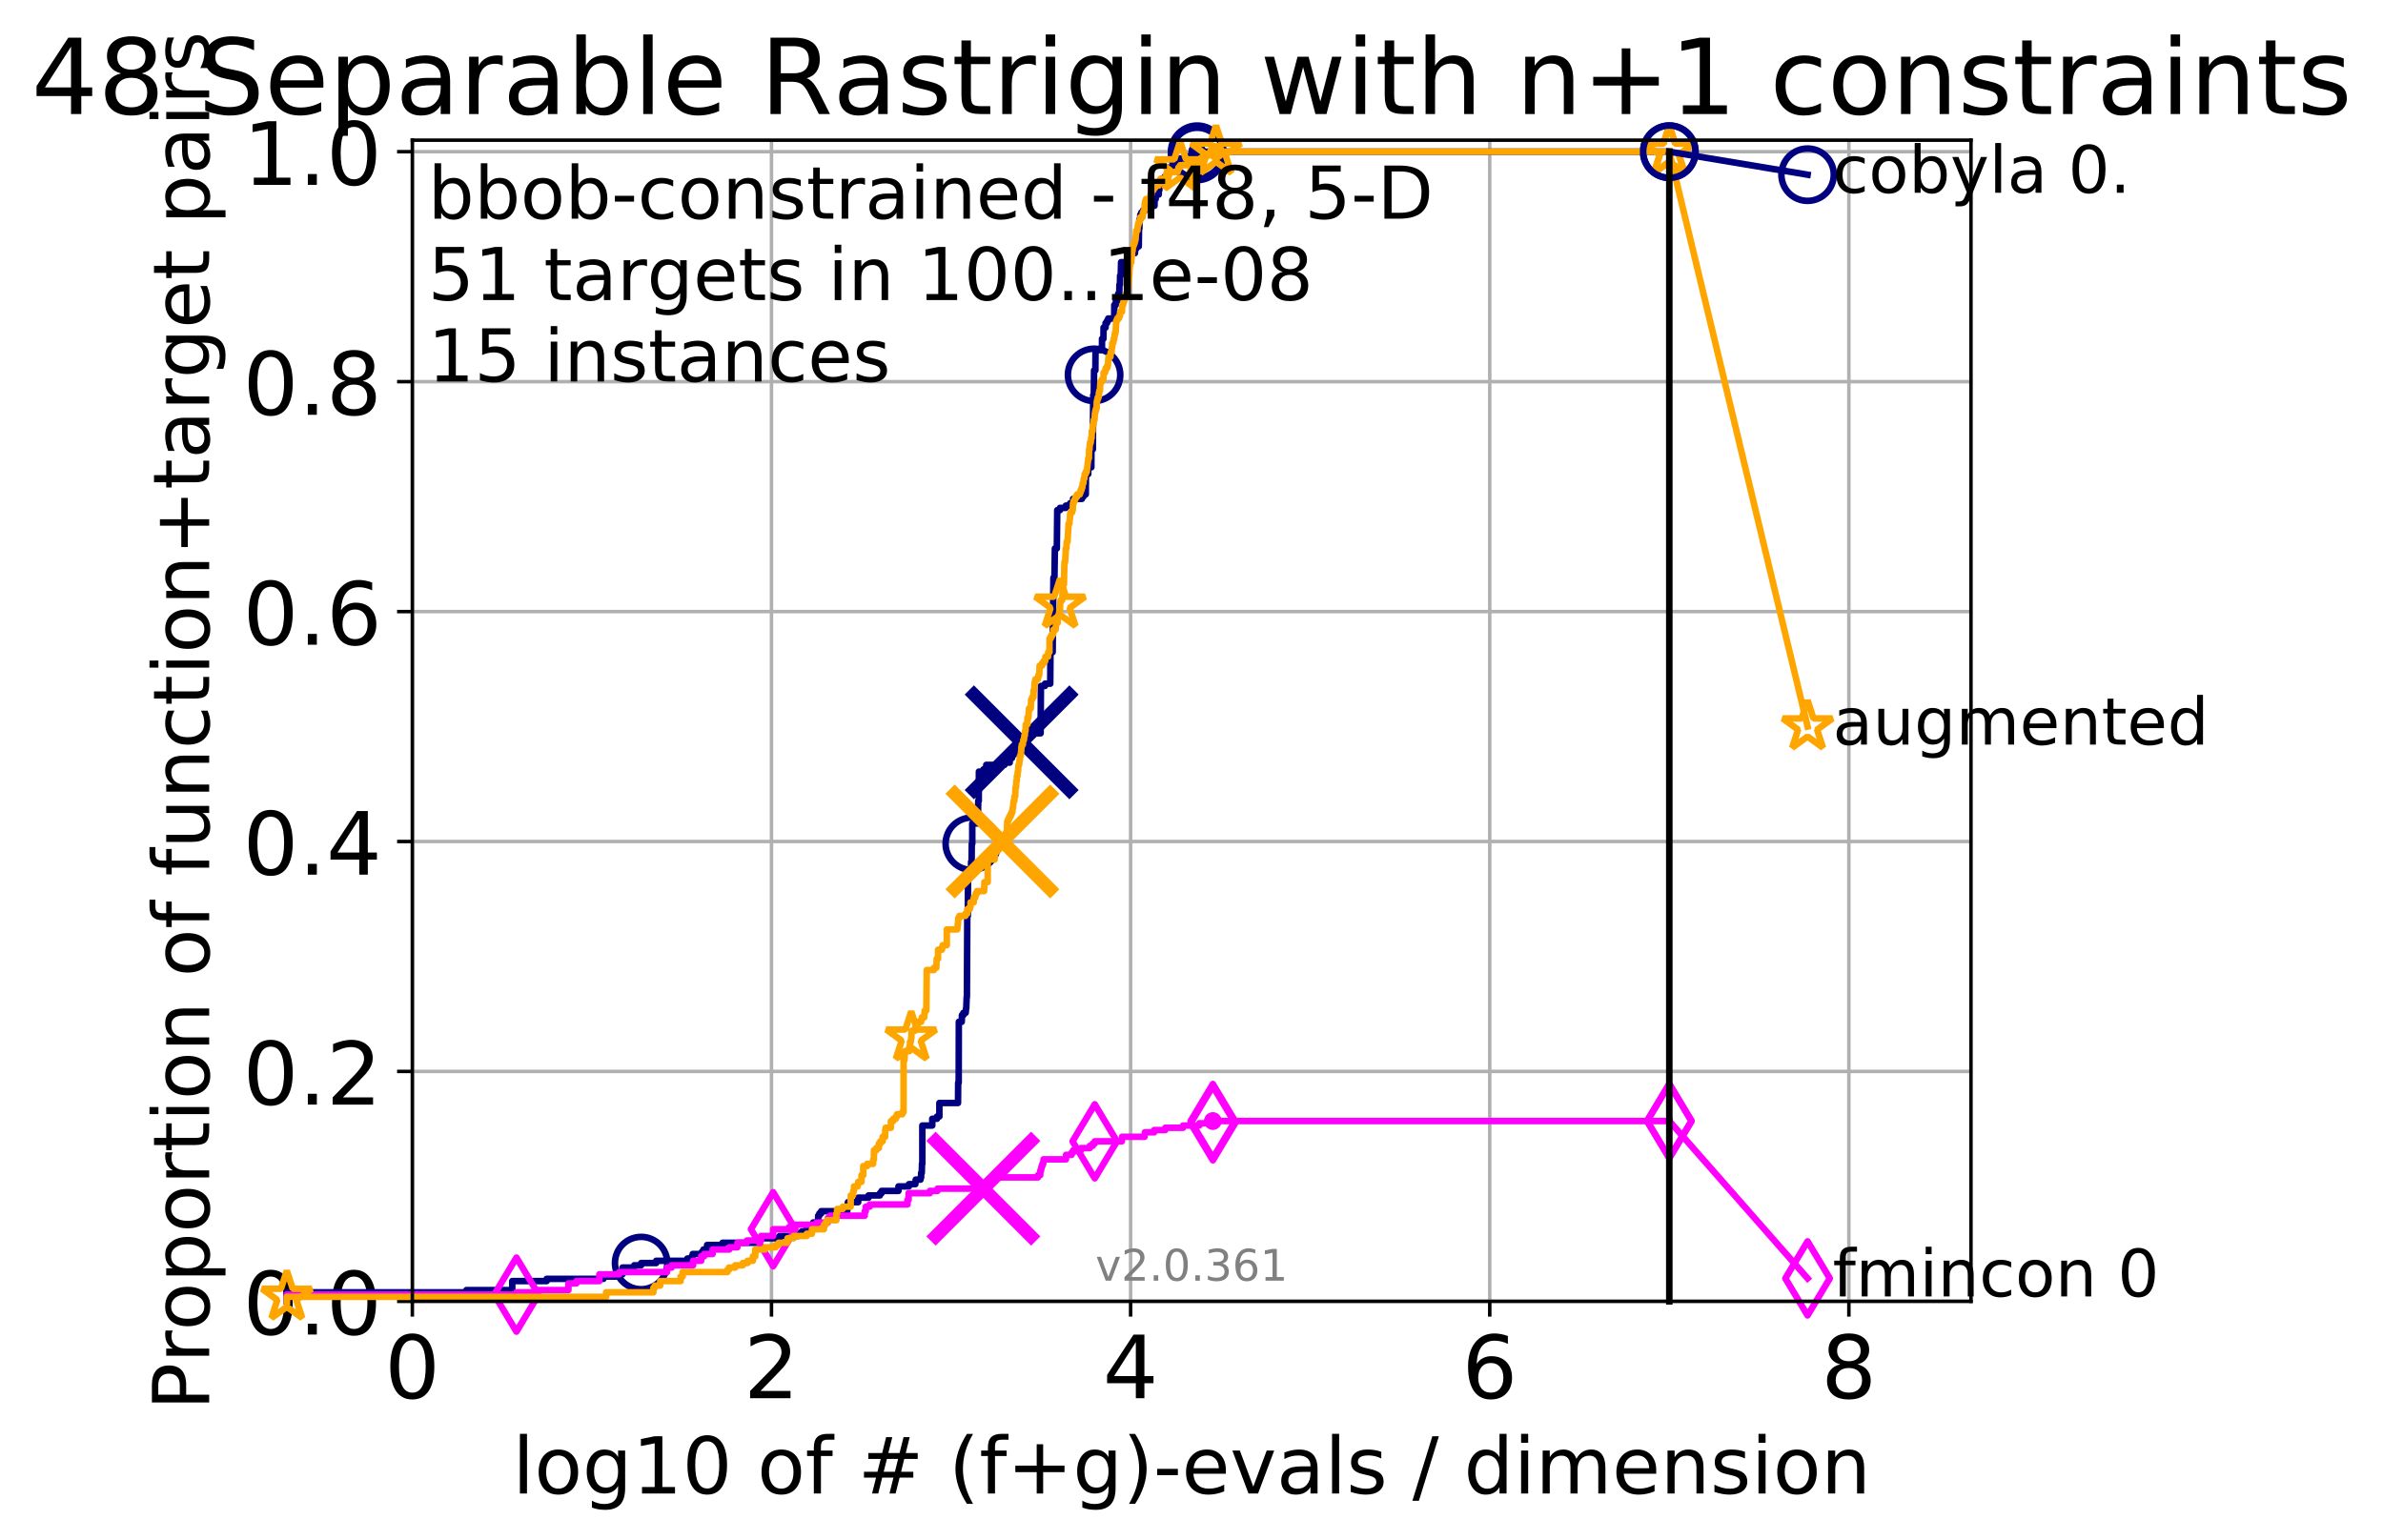 <?xml version="1.0" encoding="utf-8" standalone="no"?>
<!DOCTYPE svg PUBLIC "-//W3C//DTD SVG 1.1//EN"
  "http://www.w3.org/Graphics/SVG/1.1/DTD/svg11.dtd">
<!-- Created with matplotlib (http://matplotlib.org/) -->
<svg height="353pt" version="1.1" viewBox="0 0 546 353" width="546pt" xmlns="http://www.w3.org/2000/svg" xmlns:xlink="http://www.w3.org/1999/xlink">
 <defs>
  <style type="text/css">
*{stroke-linecap:butt;stroke-linejoin:round;}
  </style>
 </defs>
 <g id="figure_1">
  <g id="patch_1">
   <path d="M 0 353.222 
L 546.075 353.222 
L 546.075 0 
L 0 0 
z
" style="fill:#ffffff;"/>
  </g>
  <g id="axes_1">
   <g id="patch_2">
    <path d="M 94.478 298.245 
L 451.598 298.245 
L 451.598 32.133 
L 94.478 32.133 
z
" style="fill:#ffffff;"/>
   </g>
   <g id="matplotlib.axis_1">
    <g id="xtick_1">
     <g id="line2d_1">
      <path clip-path="url(#p2b0f592ff6)" d="M 94.478 298.245 
L 94.478 32.133 
" style="fill:none;stroke:#b0b0b0;stroke-linecap:square;stroke-width:0.8;"/>
     </g>
     <g id="line2d_2">
      <defs>
       <path d="M 0 0 
L 0 3.5 
" id="m24d5d21f0e" style="stroke:#000000;stroke-width:0.8;"/>
      </defs>
      <g>
       <use style="stroke:#000000;stroke-width:0.8;" x="94.478" xlink:href="#m24d5d21f0e" y="298.245"/>
      </g>
     </g>
     <g id="text_1">
      <!-- 0 -->
      <defs>
       <path d="M 31.781 66.406 
Q 24.172 66.406 20.328 58.906 
Q 16.5 51.422 16.5 36.375 
Q 16.5 21.391 20.328 13.891 
Q 24.172 6.391 31.781 6.391 
Q 39.453 6.391 43.281 13.891 
Q 47.125 21.391 47.125 36.375 
Q 47.125 51.422 43.281 58.906 
Q 39.453 66.406 31.781 66.406 
z
M 31.781 74.219 
Q 44.047 74.219 50.516 64.516 
Q 56.984 54.828 56.984 36.375 
Q 56.984 17.969 50.516 8.266 
Q 44.047 -1.422 31.781 -1.422 
Q 19.531 -1.422 13.062 8.266 
Q 6.594 17.969 6.594 36.375 
Q 6.594 54.828 13.062 64.516 
Q 19.531 74.219 31.781 74.219 
z
" id="DejaVuSans-30"/>
      </defs>
      <g transform="translate(88.115 320.442)scale(0.2 -0.2)">
       <use xlink:href="#DejaVuSans-30"/>
      </g>
     </g>
    </g>
    <g id="xtick_2">
     <g id="line2d_3">
      <path clip-path="url(#p2b0f592ff6)" d="M 176.763 298.245 
L 176.763 32.133 
" style="fill:none;stroke:#b0b0b0;stroke-linecap:square;stroke-width:0.8;"/>
     </g>
     <g id="line2d_4">
      <g>
       <use style="stroke:#000000;stroke-width:0.8;" x="176.763" xlink:href="#m24d5d21f0e" y="298.245"/>
      </g>
     </g>
     <g id="text_2">
      <!-- 2 -->
      <defs>
       <path d="M 19.188 8.297 
L 53.609 8.297 
L 53.609 0 
L 7.328 0 
L 7.328 8.297 
Q 12.938 14.109 22.625 23.891 
Q 32.328 33.688 34.812 36.531 
Q 39.547 41.844 41.422 45.531 
Q 43.312 49.219 43.312 52.781 
Q 43.312 58.594 39.234 62.25 
Q 35.156 65.922 28.609 65.922 
Q 23.969 65.922 18.812 64.312 
Q 13.672 62.703 7.812 59.422 
L 7.812 69.391 
Q 13.766 71.781 18.938 73 
Q 24.125 74.219 28.422 74.219 
Q 39.75 74.219 46.484 68.547 
Q 53.219 62.891 53.219 53.422 
Q 53.219 48.922 51.531 44.891 
Q 49.859 40.875 45.406 35.406 
Q 44.188 33.984 37.641 27.219 
Q 31.109 20.453 19.188 8.297 
z
" id="DejaVuSans-32"/>
      </defs>
      <g transform="translate(170.401 320.442)scale(0.2 -0.2)">
       <use xlink:href="#DejaVuSans-32"/>
      </g>
     </g>
    </g>
    <g id="xtick_3">
     <g id="line2d_5">
      <path clip-path="url(#p2b0f592ff6)" d="M 259.049 298.245 
L 259.049 32.133 
" style="fill:none;stroke:#b0b0b0;stroke-linecap:square;stroke-width:0.8;"/>
     </g>
     <g id="line2d_6">
      <g>
       <use style="stroke:#000000;stroke-width:0.8;" x="259.049" xlink:href="#m24d5d21f0e" y="298.245"/>
      </g>
     </g>
     <g id="text_3">
      <!-- 4 -->
      <defs>
       <path d="M 37.797 64.312 
L 12.891 25.391 
L 37.797 25.391 
z
M 35.203 72.906 
L 47.609 72.906 
L 47.609 25.391 
L 58.016 25.391 
L 58.016 17.188 
L 47.609 17.188 
L 47.609 0 
L 37.797 0 
L 37.797 17.188 
L 4.891 17.188 
L 4.891 26.703 
z
" id="DejaVuSans-34"/>
      </defs>
      <g transform="translate(252.686 320.442)scale(0.2 -0.2)">
       <use xlink:href="#DejaVuSans-34"/>
      </g>
     </g>
    </g>
    <g id="xtick_4">
     <g id="line2d_7">
      <path clip-path="url(#p2b0f592ff6)" d="M 341.335 298.245 
L 341.335 32.133 
" style="fill:none;stroke:#b0b0b0;stroke-linecap:square;stroke-width:0.8;"/>
     </g>
     <g id="line2d_8">
      <g>
       <use style="stroke:#000000;stroke-width:0.8;" x="341.335" xlink:href="#m24d5d21f0e" y="298.245"/>
      </g>
     </g>
     <g id="text_4">
      <!-- 6 -->
      <defs>
       <path d="M 33.016 40.375 
Q 26.375 40.375 22.484 35.828 
Q 18.609 31.297 18.609 23.391 
Q 18.609 15.531 22.484 10.953 
Q 26.375 6.391 33.016 6.391 
Q 39.656 6.391 43.531 10.953 
Q 47.406 15.531 47.406 23.391 
Q 47.406 31.297 43.531 35.828 
Q 39.656 40.375 33.016 40.375 
z
M 52.594 71.297 
L 52.594 62.312 
Q 48.875 64.062 45.094 64.984 
Q 41.312 65.922 37.594 65.922 
Q 27.828 65.922 22.672 59.328 
Q 17.531 52.734 16.797 39.406 
Q 19.672 43.656 24.016 45.922 
Q 28.375 48.188 33.594 48.188 
Q 44.578 48.188 50.953 41.516 
Q 57.328 34.859 57.328 23.391 
Q 57.328 12.156 50.688 5.359 
Q 44.047 -1.422 33.016 -1.422 
Q 20.359 -1.422 13.672 8.266 
Q 6.984 17.969 6.984 36.375 
Q 6.984 53.656 15.188 63.938 
Q 23.391 74.219 37.203 74.219 
Q 40.922 74.219 44.703 73.484 
Q 48.484 72.75 52.594 71.297 
z
" id="DejaVuSans-36"/>
      </defs>
      <g transform="translate(334.972 320.442)scale(0.2 -0.2)">
       <use xlink:href="#DejaVuSans-36"/>
      </g>
     </g>
    </g>
    <g id="xtick_5">
     <g id="line2d_9">
      <path clip-path="url(#p2b0f592ff6)" d="M 423.62 298.245 
L 423.62 32.133 
" style="fill:none;stroke:#b0b0b0;stroke-linecap:square;stroke-width:0.8;"/>
     </g>
     <g id="line2d_10">
      <g>
       <use style="stroke:#000000;stroke-width:0.8;" x="423.62" xlink:href="#m24d5d21f0e" y="298.245"/>
      </g>
     </g>
     <g id="text_5">
      <!-- 8 -->
      <defs>
       <path d="M 31.781 34.625 
Q 24.75 34.625 20.719 30.859 
Q 16.703 27.094 16.703 20.516 
Q 16.703 13.922 20.719 10.156 
Q 24.75 6.391 31.781 6.391 
Q 38.812 6.391 42.859 10.172 
Q 46.922 13.969 46.922 20.516 
Q 46.922 27.094 42.891 30.859 
Q 38.875 34.625 31.781 34.625 
z
M 21.922 38.812 
Q 15.578 40.375 12.031 44.719 
Q 8.5 49.078 8.5 55.328 
Q 8.5 64.062 14.719 69.141 
Q 20.953 74.219 31.781 74.219 
Q 42.672 74.219 48.875 69.141 
Q 55.078 64.062 55.078 55.328 
Q 55.078 49.078 51.531 44.719 
Q 48 40.375 41.703 38.812 
Q 48.828 37.156 52.797 32.312 
Q 56.781 27.484 56.781 20.516 
Q 56.781 9.906 50.312 4.234 
Q 43.844 -1.422 31.781 -1.422 
Q 19.734 -1.422 13.25 4.234 
Q 6.781 9.906 6.781 20.516 
Q 6.781 27.484 10.781 32.312 
Q 14.797 37.156 21.922 38.812 
z
M 18.312 54.391 
Q 18.312 48.734 21.844 45.562 
Q 25.391 42.391 31.781 42.391 
Q 38.141 42.391 41.719 45.562 
Q 45.312 48.734 45.312 54.391 
Q 45.312 60.062 41.719 63.234 
Q 38.141 66.406 31.781 66.406 
Q 25.391 66.406 21.844 63.234 
Q 18.312 60.062 18.312 54.391 
z
" id="DejaVuSans-38"/>
      </defs>
      <g transform="translate(417.258 320.442)scale(0.2 -0.2)">
       <use xlink:href="#DejaVuSans-38"/>
      </g>
     </g>
    </g>
    <g id="text_6">
     <!-- log10 of # (f+g)-evals / dimension -->
     <defs>
      <path d="M 9.422 75.984 
L 18.406 75.984 
L 18.406 0 
L 9.422 0 
z
" id="DejaVuSans-6c"/>
      <path d="M 30.609 48.391 
Q 23.391 48.391 19.188 42.75 
Q 14.984 37.109 14.984 27.297 
Q 14.984 17.484 19.156 11.844 
Q 23.344 6.203 30.609 6.203 
Q 37.797 6.203 41.984 11.859 
Q 46.188 17.531 46.188 27.297 
Q 46.188 37.016 41.984 42.703 
Q 37.797 48.391 30.609 48.391 
z
M 30.609 56 
Q 42.328 56 49.016 48.375 
Q 55.719 40.766 55.719 27.297 
Q 55.719 13.875 49.016 6.219 
Q 42.328 -1.422 30.609 -1.422 
Q 18.844 -1.422 12.172 6.219 
Q 5.516 13.875 5.516 27.297 
Q 5.516 40.766 12.172 48.375 
Q 18.844 56 30.609 56 
z
" id="DejaVuSans-6f"/>
      <path d="M 45.406 27.984 
Q 45.406 37.75 41.375 43.109 
Q 37.359 48.484 30.078 48.484 
Q 22.859 48.484 18.828 43.109 
Q 14.797 37.75 14.797 27.984 
Q 14.797 18.266 18.828 12.891 
Q 22.859 7.516 30.078 7.516 
Q 37.359 7.516 41.375 12.891 
Q 45.406 18.266 45.406 27.984 
z
M 54.391 6.781 
Q 54.391 -7.172 48.188 -13.984 
Q 42 -20.797 29.203 -20.797 
Q 24.469 -20.797 20.266 -20.094 
Q 16.062 -19.391 12.109 -17.922 
L 12.109 -9.188 
Q 16.062 -11.328 19.922 -12.344 
Q 23.781 -13.375 27.781 -13.375 
Q 36.625 -13.375 41.016 -8.766 
Q 45.406 -4.156 45.406 5.172 
L 45.406 9.625 
Q 42.625 4.781 38.281 2.391 
Q 33.938 0 27.875 0 
Q 17.828 0 11.672 7.656 
Q 5.516 15.328 5.516 27.984 
Q 5.516 40.672 11.672 48.328 
Q 17.828 56 27.875 56 
Q 33.938 56 38.281 53.609 
Q 42.625 51.219 45.406 46.391 
L 45.406 54.688 
L 54.391 54.688 
z
" id="DejaVuSans-67"/>
      <path d="M 12.406 8.297 
L 28.516 8.297 
L 28.516 63.922 
L 10.984 60.406 
L 10.984 69.391 
L 28.422 72.906 
L 38.281 72.906 
L 38.281 8.297 
L 54.391 8.297 
L 54.391 0 
L 12.406 0 
z
" id="DejaVuSans-31"/>
      <path id="DejaVuSans-20"/>
      <path d="M 37.109 75.984 
L 37.109 68.5 
L 28.516 68.5 
Q 23.688 68.5 21.797 66.547 
Q 19.922 64.594 19.922 59.516 
L 19.922 54.688 
L 34.719 54.688 
L 34.719 47.703 
L 19.922 47.703 
L 19.922 0 
L 10.891 0 
L 10.891 47.703 
L 2.297 47.703 
L 2.297 54.688 
L 10.891 54.688 
L 10.891 58.5 
Q 10.891 67.625 15.141 71.797 
Q 19.391 75.984 28.609 75.984 
z
" id="DejaVuSans-66"/>
      <path d="M 51.125 44 
L 36.922 44 
L 32.812 27.688 
L 47.125 27.688 
z
M 43.797 71.781 
L 38.719 51.516 
L 52.984 51.516 
L 58.109 71.781 
L 65.922 71.781 
L 60.891 51.516 
L 76.125 51.516 
L 76.125 44 
L 58.984 44 
L 54.984 27.688 
L 70.516 27.688 
L 70.516 20.219 
L 53.078 20.219 
L 48 0 
L 40.188 0 
L 45.219 20.219 
L 30.906 20.219 
L 25.875 0 
L 18.016 0 
L 23.094 20.219 
L 7.719 20.219 
L 7.719 27.688 
L 24.906 27.688 
L 29 44 
L 13.281 44 
L 13.281 51.516 
L 30.906 51.516 
L 35.891 71.781 
z
" id="DejaVuSans-23"/>
      <path d="M 31 75.875 
Q 24.469 64.656 21.281 53.656 
Q 18.109 42.672 18.109 31.391 
Q 18.109 20.125 21.312 9.062 
Q 24.516 -2 31 -13.188 
L 23.188 -13.188 
Q 15.875 -1.703 12.234 9.375 
Q 8.594 20.453 8.594 31.391 
Q 8.594 42.281 12.203 53.312 
Q 15.828 64.359 23.188 75.875 
z
" id="DejaVuSans-28"/>
      <path d="M 46 62.703 
L 46 35.5 
L 73.188 35.5 
L 73.188 27.203 
L 46 27.203 
L 46 0 
L 37.797 0 
L 37.797 27.203 
L 10.594 27.203 
L 10.594 35.5 
L 37.797 35.5 
L 37.797 62.703 
z
" id="DejaVuSans-2b"/>
      <path d="M 8.016 75.875 
L 15.828 75.875 
Q 23.141 64.359 26.781 53.312 
Q 30.422 42.281 30.422 31.391 
Q 30.422 20.453 26.781 9.375 
Q 23.141 -1.703 15.828 -13.188 
L 8.016 -13.188 
Q 14.5 -2 17.703 9.062 
Q 20.906 20.125 20.906 31.391 
Q 20.906 42.672 17.703 53.656 
Q 14.5 64.656 8.016 75.875 
z
" id="DejaVuSans-29"/>
      <path d="M 4.891 31.391 
L 31.203 31.391 
L 31.203 23.391 
L 4.891 23.391 
z
" id="DejaVuSans-2d"/>
      <path d="M 56.203 29.594 
L 56.203 25.203 
L 14.891 25.203 
Q 15.484 15.922 20.484 11.062 
Q 25.484 6.203 34.422 6.203 
Q 39.594 6.203 44.453 7.469 
Q 49.312 8.734 54.109 11.281 
L 54.109 2.781 
Q 49.266 0.734 44.188 -0.344 
Q 39.109 -1.422 33.891 -1.422 
Q 20.797 -1.422 13.156 6.188 
Q 5.516 13.812 5.516 26.812 
Q 5.516 40.234 12.766 48.109 
Q 20.016 56 32.328 56 
Q 43.359 56 49.781 48.891 
Q 56.203 41.797 56.203 29.594 
z
M 47.219 32.234 
Q 47.125 39.594 43.094 43.984 
Q 39.062 48.391 32.422 48.391 
Q 24.906 48.391 20.391 44.141 
Q 15.875 39.891 15.188 32.172 
z
" id="DejaVuSans-65"/>
      <path d="M 2.984 54.688 
L 12.5 54.688 
L 29.594 8.797 
L 46.688 54.688 
L 56.203 54.688 
L 35.688 0 
L 23.484 0 
z
" id="DejaVuSans-76"/>
      <path d="M 34.281 27.484 
Q 23.391 27.484 19.188 25 
Q 14.984 22.516 14.984 16.5 
Q 14.984 11.719 18.141 8.906 
Q 21.297 6.109 26.703 6.109 
Q 34.188 6.109 38.703 11.406 
Q 43.219 16.703 43.219 25.484 
L 43.219 27.484 
z
M 52.203 31.203 
L 52.203 0 
L 43.219 0 
L 43.219 8.297 
Q 40.141 3.328 35.547 0.953 
Q 30.953 -1.422 24.312 -1.422 
Q 15.922 -1.422 10.953 3.297 
Q 6 8.016 6 15.922 
Q 6 25.141 12.172 29.828 
Q 18.359 34.516 30.609 34.516 
L 43.219 34.516 
L 43.219 35.406 
Q 43.219 41.609 39.141 45 
Q 35.062 48.391 27.688 48.391 
Q 23 48.391 18.547 47.266 
Q 14.109 46.141 10.016 43.891 
L 10.016 52.203 
Q 14.938 54.109 19.578 55.047 
Q 24.219 56 28.609 56 
Q 40.484 56 46.344 49.844 
Q 52.203 43.703 52.203 31.203 
z
" id="DejaVuSans-61"/>
      <path d="M 44.281 53.078 
L 44.281 44.578 
Q 40.484 46.531 36.375 47.5 
Q 32.281 48.484 27.875 48.484 
Q 21.188 48.484 17.844 46.438 
Q 14.5 44.391 14.5 40.281 
Q 14.5 37.156 16.891 35.375 
Q 19.281 33.594 26.516 31.984 
L 29.594 31.297 
Q 39.156 29.25 43.188 25.516 
Q 47.219 21.781 47.219 15.094 
Q 47.219 7.469 41.188 3.016 
Q 35.156 -1.422 24.609 -1.422 
Q 20.219 -1.422 15.453 -0.562 
Q 10.688 0.297 5.422 2 
L 5.422 11.281 
Q 10.406 8.688 15.234 7.391 
Q 20.062 6.109 24.812 6.109 
Q 31.156 6.109 34.562 8.281 
Q 37.984 10.453 37.984 14.406 
Q 37.984 18.062 35.516 20.016 
Q 33.062 21.969 24.703 23.781 
L 21.578 24.516 
Q 13.234 26.266 9.516 29.906 
Q 5.812 33.547 5.812 39.891 
Q 5.812 47.609 11.281 51.797 
Q 16.75 56 26.812 56 
Q 31.781 56 36.172 55.266 
Q 40.578 54.547 44.281 53.078 
z
" id="DejaVuSans-73"/>
      <path d="M 25.391 72.906 
L 33.688 72.906 
L 8.297 -9.281 
L 0 -9.281 
z
" id="DejaVuSans-2f"/>
      <path d="M 45.406 46.391 
L 45.406 75.984 
L 54.391 75.984 
L 54.391 0 
L 45.406 0 
L 45.406 8.203 
Q 42.578 3.328 38.25 0.953 
Q 33.938 -1.422 27.875 -1.422 
Q 17.969 -1.422 11.734 6.484 
Q 5.516 14.406 5.516 27.297 
Q 5.516 40.188 11.734 48.094 
Q 17.969 56 27.875 56 
Q 33.938 56 38.25 53.625 
Q 42.578 51.266 45.406 46.391 
z
M 14.797 27.297 
Q 14.797 17.391 18.875 11.75 
Q 22.953 6.109 30.078 6.109 
Q 37.203 6.109 41.297 11.75 
Q 45.406 17.391 45.406 27.297 
Q 45.406 37.203 41.297 42.844 
Q 37.203 48.484 30.078 48.484 
Q 22.953 48.484 18.875 42.844 
Q 14.797 37.203 14.797 27.297 
z
" id="DejaVuSans-64"/>
      <path d="M 9.422 54.688 
L 18.406 54.688 
L 18.406 0 
L 9.422 0 
z
M 9.422 75.984 
L 18.406 75.984 
L 18.406 64.594 
L 9.422 64.594 
z
" id="DejaVuSans-69"/>
      <path d="M 52 44.188 
Q 55.375 50.25 60.062 53.125 
Q 64.75 56 71.094 56 
Q 79.641 56 84.281 50.016 
Q 88.922 44.047 88.922 33.016 
L 88.922 0 
L 79.891 0 
L 79.891 32.719 
Q 79.891 40.578 77.094 44.375 
Q 74.312 48.188 68.609 48.188 
Q 61.625 48.188 57.562 43.547 
Q 53.516 38.922 53.516 30.906 
L 53.516 0 
L 44.484 0 
L 44.484 32.719 
Q 44.484 40.625 41.703 44.406 
Q 38.922 48.188 33.109 48.188 
Q 26.219 48.188 22.156 43.531 
Q 18.109 38.875 18.109 30.906 
L 18.109 0 
L 9.078 0 
L 9.078 54.688 
L 18.109 54.688 
L 18.109 46.188 
Q 21.188 51.219 25.484 53.609 
Q 29.781 56 35.688 56 
Q 41.656 56 45.828 52.969 
Q 50 49.953 52 44.188 
z
" id="DejaVuSans-6d"/>
      <path d="M 54.891 33.016 
L 54.891 0 
L 45.906 0 
L 45.906 32.719 
Q 45.906 40.484 42.875 44.328 
Q 39.844 48.188 33.797 48.188 
Q 26.516 48.188 22.312 43.547 
Q 18.109 38.922 18.109 30.906 
L 18.109 0 
L 9.078 0 
L 9.078 54.688 
L 18.109 54.688 
L 18.109 46.188 
Q 21.344 51.125 25.703 53.562 
Q 30.078 56 35.797 56 
Q 45.219 56 50.047 50.172 
Q 54.891 44.344 54.891 33.016 
z
" id="DejaVuSans-6e"/>
     </defs>
     <g transform="translate(117.43 342.279)scale(0.18 -0.18)">
      <use xlink:href="#DejaVuSans-6c"/>
      <use x="27.783" xlink:href="#DejaVuSans-6f"/>
      <use x="88.965" xlink:href="#DejaVuSans-67"/>
      <use x="152.441" xlink:href="#DejaVuSans-31"/>
      <use x="216.064" xlink:href="#DejaVuSans-30"/>
      <use x="279.688" xlink:href="#DejaVuSans-20"/>
      <use x="311.475" xlink:href="#DejaVuSans-6f"/>
      <use x="372.656" xlink:href="#DejaVuSans-66"/>
      <use x="407.861" xlink:href="#DejaVuSans-20"/>
      <use x="439.648" xlink:href="#DejaVuSans-23"/>
      <use x="523.438" xlink:href="#DejaVuSans-20"/>
      <use x="555.225" xlink:href="#DejaVuSans-28"/>
      <use x="594.238" xlink:href="#DejaVuSans-66"/>
      <use x="629.443" xlink:href="#DejaVuSans-2b"/>
      <use x="713.232" xlink:href="#DejaVuSans-67"/>
      <use x="776.709" xlink:href="#DejaVuSans-29"/>
      <use x="815.723" xlink:href="#DejaVuSans-2d"/>
      <use x="851.807" xlink:href="#DejaVuSans-65"/>
      <use x="913.33" xlink:href="#DejaVuSans-76"/>
      <use x="972.51" xlink:href="#DejaVuSans-61"/>
      <use x="1033.789" xlink:href="#DejaVuSans-6c"/>
      <use x="1061.572" xlink:href="#DejaVuSans-73"/>
      <use x="1113.672" xlink:href="#DejaVuSans-20"/>
      <use x="1145.459" xlink:href="#DejaVuSans-2f"/>
      <use x="1179.15" xlink:href="#DejaVuSans-20"/>
      <use x="1210.938" xlink:href="#DejaVuSans-64"/>
      <use x="1274.414" xlink:href="#DejaVuSans-69"/>
      <use x="1302.197" xlink:href="#DejaVuSans-6d"/>
      <use x="1399.609" xlink:href="#DejaVuSans-65"/>
      <use x="1461.133" xlink:href="#DejaVuSans-6e"/>
      <use x="1524.512" xlink:href="#DejaVuSans-73"/>
      <use x="1576.611" xlink:href="#DejaVuSans-69"/>
      <use x="1604.395" xlink:href="#DejaVuSans-6f"/>
      <use x="1665.576" xlink:href="#DejaVuSans-6e"/>
     </g>
    </g>
   </g>
   <g id="matplotlib.axis_2">
    <g id="ytick_1">
     <g id="line2d_11">
      <path clip-path="url(#p2b0f592ff6)" d="M 94.478 298.245 
L 451.598 298.245 
" style="fill:none;stroke:#b0b0b0;stroke-linecap:square;stroke-width:0.8;"/>
     </g>
     <g id="line2d_12">
      <defs>
       <path d="M 0 0 
L -3.5 0 
" id="m57abcf852f" style="stroke:#000000;stroke-width:0.8;"/>
      </defs>
      <g>
       <use style="stroke:#000000;stroke-width:0.8;" x="94.478" xlink:href="#m57abcf852f" y="298.245"/>
      </g>
     </g>
     <g id="text_7">
      <!-- 0.0 -->
      <defs>
       <path d="M 10.688 12.406 
L 21 12.406 
L 21 0 
L 10.688 0 
z
" id="DejaVuSans-2e"/>
      </defs>
      <g transform="translate(55.671 305.844)scale(0.2 -0.2)">
       <use xlink:href="#DejaVuSans-30"/>
       <use x="63.623" xlink:href="#DejaVuSans-2e"/>
       <use x="95.41" xlink:href="#DejaVuSans-30"/>
      </g>
     </g>
    </g>
    <g id="ytick_2">
     <g id="line2d_13">
      <path clip-path="url(#p2b0f592ff6)" d="M 94.478 245.55 
L 451.598 245.55 
" style="fill:none;stroke:#b0b0b0;stroke-linecap:square;stroke-width:0.8;"/>
     </g>
     <g id="line2d_14">
      <g>
       <use style="stroke:#000000;stroke-width:0.8;" x="94.478" xlink:href="#m57abcf852f" y="245.55"/>
      </g>
     </g>
     <g id="text_8">
      <!-- 0.2 -->
      <g transform="translate(55.671 253.148)scale(0.2 -0.2)">
       <use xlink:href="#DejaVuSans-30"/>
       <use x="63.623" xlink:href="#DejaVuSans-2e"/>
       <use x="95.41" xlink:href="#DejaVuSans-32"/>
      </g>
     </g>
    </g>
    <g id="ytick_3">
     <g id="line2d_15">
      <path clip-path="url(#p2b0f592ff6)" d="M 94.478 192.854 
L 451.598 192.854 
" style="fill:none;stroke:#b0b0b0;stroke-linecap:square;stroke-width:0.8;"/>
     </g>
     <g id="line2d_16">
      <g>
       <use style="stroke:#000000;stroke-width:0.8;" x="94.478" xlink:href="#m57abcf852f" y="192.854"/>
      </g>
     </g>
     <g id="text_9">
      <!-- 0.4 -->
      <g transform="translate(55.671 200.453)scale(0.2 -0.2)">
       <use xlink:href="#DejaVuSans-30"/>
       <use x="63.623" xlink:href="#DejaVuSans-2e"/>
       <use x="95.41" xlink:href="#DejaVuSans-34"/>
      </g>
     </g>
    </g>
    <g id="ytick_4">
     <g id="line2d_17">
      <path clip-path="url(#p2b0f592ff6)" d="M 94.478 140.159 
L 451.598 140.159 
" style="fill:none;stroke:#b0b0b0;stroke-linecap:square;stroke-width:0.8;"/>
     </g>
     <g id="line2d_18">
      <g>
       <use style="stroke:#000000;stroke-width:0.8;" x="94.478" xlink:href="#m57abcf852f" y="140.159"/>
      </g>
     </g>
     <g id="text_10">
      <!-- 0.6 -->
      <g transform="translate(55.671 147.757)scale(0.2 -0.2)">
       <use xlink:href="#DejaVuSans-30"/>
       <use x="63.623" xlink:href="#DejaVuSans-2e"/>
       <use x="95.41" xlink:href="#DejaVuSans-36"/>
      </g>
     </g>
    </g>
    <g id="ytick_5">
     <g id="line2d_19">
      <path clip-path="url(#p2b0f592ff6)" d="M 94.478 87.464 
L 451.598 87.464 
" style="fill:none;stroke:#b0b0b0;stroke-linecap:square;stroke-width:0.8;"/>
     </g>
     <g id="line2d_20">
      <g>
       <use style="stroke:#000000;stroke-width:0.8;" x="94.478" xlink:href="#m57abcf852f" y="87.464"/>
      </g>
     </g>
     <g id="text_11">
      <!-- 0.8 -->
      <g transform="translate(55.671 95.062)scale(0.2 -0.2)">
       <use xlink:href="#DejaVuSans-30"/>
       <use x="63.623" xlink:href="#DejaVuSans-2e"/>
       <use x="95.41" xlink:href="#DejaVuSans-38"/>
      </g>
     </g>
    </g>
    <g id="ytick_6">
     <g id="line2d_21">
      <path clip-path="url(#p2b0f592ff6)" d="M 94.478 34.768 
L 451.598 34.768 
" style="fill:none;stroke:#b0b0b0;stroke-linecap:square;stroke-width:0.8;"/>
     </g>
     <g id="line2d_22">
      <g>
       <use style="stroke:#000000;stroke-width:0.8;" x="94.478" xlink:href="#m57abcf852f" y="34.768"/>
      </g>
     </g>
     <g id="text_12">
      <!-- 1.0 -->
      <g transform="translate(55.671 42.367)scale(0.2 -0.2)">
       <use xlink:href="#DejaVuSans-31"/>
       <use x="63.623" xlink:href="#DejaVuSans-2e"/>
       <use x="95.41" xlink:href="#DejaVuSans-30"/>
      </g>
     </g>
    </g>
    <g id="text_13">
     <!-- Proportion of function+target pairs -->
     <defs>
      <path d="M 19.672 64.797 
L 19.672 37.406 
L 32.078 37.406 
Q 38.969 37.406 42.719 40.969 
Q 46.484 44.531 46.484 51.125 
Q 46.484 57.672 42.719 61.234 
Q 38.969 64.797 32.078 64.797 
z
M 9.812 72.906 
L 32.078 72.906 
Q 44.344 72.906 50.609 67.359 
Q 56.891 61.812 56.891 51.125 
Q 56.891 40.328 50.609 34.812 
Q 44.344 29.297 32.078 29.297 
L 19.672 29.297 
L 19.672 0 
L 9.812 0 
z
" id="DejaVuSans-50"/>
      <path d="M 41.109 46.297 
Q 39.594 47.172 37.812 47.578 
Q 36.031 48 33.891 48 
Q 26.266 48 22.188 43.047 
Q 18.109 38.094 18.109 28.812 
L 18.109 0 
L 9.078 0 
L 9.078 54.688 
L 18.109 54.688 
L 18.109 46.188 
Q 20.953 51.172 25.484 53.578 
Q 30.031 56 36.531 56 
Q 37.453 56 38.578 55.875 
Q 39.703 55.766 41.062 55.516 
z
" id="DejaVuSans-72"/>
      <path d="M 18.109 8.203 
L 18.109 -20.797 
L 9.078 -20.797 
L 9.078 54.688 
L 18.109 54.688 
L 18.109 46.391 
Q 20.953 51.266 25.266 53.625 
Q 29.594 56 35.594 56 
Q 45.562 56 51.781 48.094 
Q 58.016 40.188 58.016 27.297 
Q 58.016 14.406 51.781 6.484 
Q 45.562 -1.422 35.594 -1.422 
Q 29.594 -1.422 25.266 0.953 
Q 20.953 3.328 18.109 8.203 
z
M 48.688 27.297 
Q 48.688 37.203 44.609 42.844 
Q 40.531 48.484 33.406 48.484 
Q 26.266 48.484 22.188 42.844 
Q 18.109 37.203 18.109 27.297 
Q 18.109 17.391 22.188 11.75 
Q 26.266 6.109 33.406 6.109 
Q 40.531 6.109 44.609 11.75 
Q 48.688 17.391 48.688 27.297 
z
" id="DejaVuSans-70"/>
      <path d="M 18.312 70.219 
L 18.312 54.688 
L 36.812 54.688 
L 36.812 47.703 
L 18.312 47.703 
L 18.312 18.016 
Q 18.312 11.328 20.141 9.422 
Q 21.969 7.516 27.594 7.516 
L 36.812 7.516 
L 36.812 0 
L 27.594 0 
Q 17.188 0 13.234 3.875 
Q 9.281 7.766 9.281 18.016 
L 9.281 47.703 
L 2.688 47.703 
L 2.688 54.688 
L 9.281 54.688 
L 9.281 70.219 
z
" id="DejaVuSans-74"/>
      <path d="M 8.5 21.578 
L 8.5 54.688 
L 17.484 54.688 
L 17.484 21.922 
Q 17.484 14.156 20.5 10.266 
Q 23.531 6.391 29.594 6.391 
Q 36.859 6.391 41.078 11.031 
Q 45.312 15.672 45.312 23.688 
L 45.312 54.688 
L 54.297 54.688 
L 54.297 0 
L 45.312 0 
L 45.312 8.406 
Q 42.047 3.422 37.719 1 
Q 33.406 -1.422 27.688 -1.422 
Q 18.266 -1.422 13.375 4.438 
Q 8.5 10.297 8.5 21.578 
z
M 31.109 56 
z
" id="DejaVuSans-75"/>
      <path d="M 48.781 52.594 
L 48.781 44.188 
Q 44.969 46.297 41.141 47.344 
Q 37.312 48.391 33.406 48.391 
Q 24.656 48.391 19.812 42.844 
Q 14.984 37.312 14.984 27.297 
Q 14.984 17.281 19.812 11.734 
Q 24.656 6.203 33.406 6.203 
Q 37.312 6.203 41.141 7.25 
Q 44.969 8.297 48.781 10.406 
L 48.781 2.094 
Q 45.016 0.344 40.984 -0.531 
Q 36.969 -1.422 32.422 -1.422 
Q 20.062 -1.422 12.781 6.344 
Q 5.516 14.109 5.516 27.297 
Q 5.516 40.672 12.859 48.328 
Q 20.219 56 33.016 56 
Q 37.156 56 41.109 55.141 
Q 45.062 54.297 48.781 52.594 
z
" id="DejaVuSans-63"/>
     </defs>
     <g transform="translate(47.928 323.179)rotate(-90)scale(0.18 -0.18)">
      <use xlink:href="#DejaVuSans-50"/>
      <use x="60.287" xlink:href="#DejaVuSans-72"/>
      <use x="101.369" xlink:href="#DejaVuSans-6f"/>
      <use x="162.551" xlink:href="#DejaVuSans-70"/>
      <use x="226.027" xlink:href="#DejaVuSans-6f"/>
      <use x="287.209" xlink:href="#DejaVuSans-72"/>
      <use x="328.322" xlink:href="#DejaVuSans-74"/>
      <use x="367.531" xlink:href="#DejaVuSans-69"/>
      <use x="395.314" xlink:href="#DejaVuSans-6f"/>
      <use x="456.496" xlink:href="#DejaVuSans-6e"/>
      <use x="519.875" xlink:href="#DejaVuSans-20"/>
      <use x="551.662" xlink:href="#DejaVuSans-6f"/>
      <use x="612.844" xlink:href="#DejaVuSans-66"/>
      <use x="648.049" xlink:href="#DejaVuSans-20"/>
      <use x="679.836" xlink:href="#DejaVuSans-66"/>
      <use x="715.041" xlink:href="#DejaVuSans-75"/>
      <use x="778.42" xlink:href="#DejaVuSans-6e"/>
      <use x="841.799" xlink:href="#DejaVuSans-63"/>
      <use x="896.779" xlink:href="#DejaVuSans-74"/>
      <use x="935.988" xlink:href="#DejaVuSans-69"/>
      <use x="963.771" xlink:href="#DejaVuSans-6f"/>
      <use x="1024.953" xlink:href="#DejaVuSans-6e"/>
      <use x="1088.332" xlink:href="#DejaVuSans-2b"/>
      <use x="1172.121" xlink:href="#DejaVuSans-74"/>
      <use x="1211.33" xlink:href="#DejaVuSans-61"/>
      <use x="1272.609" xlink:href="#DejaVuSans-72"/>
      <use x="1313.707" xlink:href="#DejaVuSans-67"/>
      <use x="1377.184" xlink:href="#DejaVuSans-65"/>
      <use x="1438.707" xlink:href="#DejaVuSans-74"/>
      <use x="1477.916" xlink:href="#DejaVuSans-20"/>
      <use x="1509.703" xlink:href="#DejaVuSans-70"/>
      <use x="1573.18" xlink:href="#DejaVuSans-61"/>
      <use x="1634.459" xlink:href="#DejaVuSans-69"/>
      <use x="1662.242" xlink:href="#DejaVuSans-72"/>
      <use x="1703.355" xlink:href="#DejaVuSans-73"/>
     </g>
    </g>
   </g>
   <g id="line2d_23">
    <defs>
     <path d="M 0 1.5 
C 0.398 1.5 0.779 1.342 1.061 1.061 
C 1.342 0.779 1.5 0.398 1.5 0 
C 1.5 -0.398 1.342 -0.779 1.061 -1.061 
C 0.779 -1.342 0.398 -1.5 0 -1.5 
C -0.398 -1.5 -0.779 -1.342 -1.061 -1.061 
C -1.342 -0.779 -1.5 -0.398 -1.5 0 
C -1.5 0.398 -1.342 0.779 -1.061 1.061 
C -0.779 1.342 -0.398 1.5 0 1.5 
z
" id="md4290d2a93" style="stroke:#000080;"/>
    </defs>
    <g>
     <use style="fill:#000080;stroke:#000080;" x="274.307" xlink:href="#md4290d2a93" y="34.768"/>
     <use style="fill:#000080;stroke:#000080;" x="274.307" xlink:href="#md4290d2a93" y="34.768"/>
    </g>
   </g>
   <g id="line2d_24">
    <path d="M 65.72 298.245 
L 65.72 296.179 
L 106.863 296.179 
L 106.863 295.662 
L 117.365 295.662 
L 117.365 293.596 
L 125.26 293.596 
L 125.26 293.079 
L 138.272 293.079 
L 138.272 292.563 
L 141.115 292.563 
L 141.115 292.046 
L 142.625 292.046 
L 142.625 290.496 
L 145.311 290.496 
L 145.311 289.979 
L 146.9 289.979 
L 146.9 289.463 
L 150.347 289.463 
L 150.347 288.946 
L 157.487 288.946 
L 157.487 288.43 
L 158.508 288.43 
L 158.508 287.913 
L 158.706 287.913 
L 158.706 287.396 
L 160.832 287.396 
L 160.832 286.88 
L 161.177 286.88 
L 161.177 286.363 
L 162.012 286.363 
L 162.012 285.33 
L 165.553 285.33 
L 165.553 284.813 
L 173.477 284.813 
L 173.477 283.78 
L 178.628 283.78 
L 178.628 283.263 
L 182.826 283.263 
L 182.826 282.747 
L 183.696 282.747 
L 183.696 282.23 
L 184.732 282.23 
L 184.732 281.713 
L 185.049 281.713 
L 185.049 281.197 
L 185.948 281.197 
L 185.948 280.68 
L 186.328 280.68 
L 186.328 280.164 
L 187.463 280.164 
L 187.463 278.614 
L 187.736 278.614 
L 187.736 278.097 
L 188.157 278.097 
L 188.157 277.58 
L 194.123 277.58 
L 194.177 276.031 
L 194.271 276.031 
L 194.271 275.514 
L 196.63 275.514 
L 196.63 274.481 
L 199.004 274.481 
L 199.004 273.964 
L 201.614 273.964 
L 201.614 273.448 
L 202.001 273.448 
L 202.001 272.931 
L 205.861 272.931 
L 205.861 271.898 
L 208.253 271.898 
L 208.253 271.381 
L 209.73 271.381 
L 209.808 270.348 
L 210.91 270.348 
L 210.91 269.831 
L 211.057 269.831 
L 211.057 268.798 
L 211.203 268.798 
L 211.245 266.731 
L 211.328 266.731 
L 211.328 257.949 
L 213.603 257.949 
L 213.603 256.399 
L 214.688 256.399 
L 214.688 255.882 
L 215.232 255.882 
L 215.232 252.783 
L 219.502 252.783 
L 219.541 248.133 
L 219.658 248.133 
L 219.69 234.184 
L 220.357 234.184 
L 220.406 232.634 
L 220.742 232.634 
L 220.742 232.118 
L 221.262 232.118 
L 221.35 231.085 
L 221.392 231.085 
L 221.491 228.501 
L 221.541 228.501 
L 221.628 209.903 
L 221.75 209.903 
L 221.796 200.604 
L 222.473 200.604 
L 222.506 197.504 
L 222.616 197.504 
L 222.66 193.371 
L 222.769 193.371 
L 222.769 188.722 
L 224.04 188.722 
L 224.141 183.555 
L 224.257 183.555 
L 224.287 176.839 
L 225.333 176.839 
L 225.333 176.323 
L 225.923 176.323 
L 225.977 175.289 
L 230.148 175.289 
L 230.148 174.773 
L 231.351 174.773 
L 231.351 173.739 
L 231.862 173.739 
L 231.928 171.673 
L 232.762 171.673 
L 232.852 170.123 
L 234.418 170.123 
L 234.418 169.606 
L 234.685 169.606 
L 234.685 169.09 
L 235.205 169.09 
L 235.205 168.573 
L 236.162 168.573 
L 236.162 168.057 
L 238.428 168.057 
L 238.5 157.208 
L 239.429 157.208 
L 239.429 156.691 
L 240.636 156.691 
L 240.689 149.458 
L 241.19 149.458 
L 241.3 138.609 
L 241.301 138.609 
L 241.367 132.41 
L 241.599 132.41 
L 241.699 125.694 
L 242.143 125.694 
L 242.238 116.911 
L 242.868 116.911 
L 242.868 116.394 
L 244.2 116.394 
L 244.2 115.878 
L 245.154 115.878 
L 245.154 115.361 
L 245.825 115.361 
L 245.865 114.328 
L 247.898 114.328 
L 247.898 113.811 
L 248.248 113.811 
L 248.248 113.295 
L 248.773 113.295 
L 248.813 108.645 
L 249.337 108.645 
L 249.342 107.095 
L 250.051 107.095 
L 250.076 102.962 
L 250.403 102.962 
L 250.481 90.563 
L 250.615 90.563 
L 250.679 84.88 
L 250.974 84.88 
L 251.011 80.231 
L 252.229 80.231 
L 252.229 79.714 
L 252.488 79.714 
L 252.498 77.648 
L 252.814 77.648 
L 252.855 75.065 
L 253.309 75.065 
L 253.313 74.031 
L 253.651 74.031 
L 253.651 73.515 
L 253.914 73.515 
L 253.914 72.998 
L 255.286 72.998 
L 255.312 69.898 
L 255.653 69.898 
L 255.673 68.865 
L 256.175 68.865 
L 256.201 67.315 
L 256.455 67.315 
L 256.486 65.249 
L 256.607 65.249 
L 256.632 63.182 
L 256.788 63.182 
L 256.866 60.083 
L 258.213 60.083 
L 258.213 59.566 
L 258.341 59.566 
L 258.345 58.533 
L 258.561 58.533 
L 258.561 58.016 
L 260.056 58.016 
L 260.067 56.983 
L 260.347 56.983 
L 260.347 56.466 
L 260.922 56.466 
L 260.977 52.333 
L 261.063 52.333 
L 261.088 50.267 
L 261.259 50.267 
L 261.264 49.234 
L 261.49 49.234 
L 261.49 48.717 
L 261.907 48.717 
L 261.907 48.2 
L 262.419 48.2 
L 262.433 47.167 
L 264.525 47.167 
L 264.54 45.617 
L 264.795 45.617 
L 264.797 44.584 
L 265.501 44.584 
L 265.502 43.551 
L 265.64 43.551 
L 265.658 42.001 
L 265.899 42.001 
L 265.899 41.484 
L 266.202 41.484 
L 266.202 40.968 
L 266.9 40.968 
L 266.9 40.451 
L 267.387 40.451 
L 267.387 39.934 
L 267.54 39.934 
L 267.54 39.418 
L 267.746 39.418 
L 267.746 38.901 
L 267.898 38.901 
L 267.898 38.385 
L 270.068 38.385 
L 270.159 36.318 
L 272.39 36.318 
L 272.39 35.801 
L 273.046 35.801 
L 273.046 35.285 
L 274.307 35.285 
L 274.307 34.768 
L 382.478 34.768 
L 382.478 34.768 
" style="fill:none;stroke:#000080;stroke-linecap:square;stroke-width:1.5;"/>
   </g>
   <g id="line2d_25">
    <defs>
     <path d="M 0 6 
C 1.591 6 3.117 5.368 4.243 4.243 
C 5.368 3.117 6 1.591 6 0 
C 6 -1.591 5.368 -3.117 4.243 -4.243 
C 3.117 -5.368 1.591 -6 0 -6 
C -1.591 -6 -3.117 -5.368 -4.243 -4.243 
C -5.368 -3.117 -6 -1.591 -6 0 
C -6 1.591 -5.368 3.117 -4.243 4.243 
C -3.117 5.368 -1.591 6 0 6 
z
" id="m206f93a79d" style="stroke:#000080;stroke-width:1.5;"/>
    </defs>
    <g>
     <use style="fill:none;stroke:#000080;stroke-width:1.5;" x="146.9" xlink:href="#m206f93a79d" y="289.463"/>
     <use style="fill:none;stroke:#000080;stroke-width:1.5;" x="222.66" xlink:href="#m206f93a79d" y="193.371"/>
     <use style="fill:none;stroke:#000080;stroke-width:1.5;" x="250.679" xlink:href="#m206f93a79d" y="85.914"/>
     <use style="fill:none;stroke:#000080;stroke-width:1.5;" x="274.307" xlink:href="#m206f93a79d" y="35.285"/>
     <use style="fill:none;stroke:#000080;stroke-width:1.5;" x="274.307" xlink:href="#m206f93a79d" y="34.768"/>
     <use style="fill:none;stroke:#000080;stroke-width:1.5;" x="382.478" xlink:href="#m206f93a79d" y="34.768"/>
    </g>
   </g>
   <g id="line2d_26"/>
   <g id="line2d_27">
    <path clip-path="url(#p2b0f592ff6)" d="M 234.086 170.123 
" style="fill:none;stroke:#000080;stroke-linecap:square;stroke-width:1.5;"/>
    <defs>
     <path d="M -12 12 
L 12 -12 
M -12 -12 
L 12 12 
" id="ma6f7e63d93" style="stroke:#000080;stroke-width:3;"/>
    </defs>
    <g clip-path="url(#p2b0f592ff6)">
     <use style="fill:#000080;stroke:#000080;stroke-width:3;" x="234.086" xlink:href="#ma6f7e63d93" y="170.123"/>
    </g>
   </g>
   <g id="line2d_28">
    <defs>
     <path d="M 0 1.5 
C 0.398 1.5 0.779 1.342 1.061 1.061 
C 1.342 0.779 1.5 0.398 1.5 0 
C 1.5 -0.398 1.342 -0.779 1.061 -1.061 
C 0.779 -1.342 0.398 -1.5 0 -1.5 
C -0.398 -1.5 -0.779 -1.342 -1.061 -1.061 
C -1.342 -0.779 -1.5 -0.398 -1.5 0 
C -1.5 0.398 -1.342 0.779 -1.061 1.061 
C -0.779 1.342 -0.398 1.5 0 1.5 
z
" id="m9d5f560ca1" style="stroke:#ff00ff;"/>
    </defs>
    <g>
     <use style="fill:#ff00ff;stroke:#ff00ff;" x="277.894" xlink:href="#m9d5f560ca1" y="256.916"/>
     <use style="fill:#ff00ff;stroke:#ff00ff;" x="277.894" xlink:href="#m9d5f560ca1" y="256.916"/>
    </g>
   </g>
   <g id="line2d_29">
    <path d="M 65.72 298.245 
L 65.72 296.696 
L 118.331 296.696 
L 118.331 296.179 
L 123.235 296.179 
L 123.235 295.662 
L 130.24 295.662 
L 130.24 294.112 
L 132.074 294.112 
L 132.074 293.596 
L 137.323 293.596 
L 137.323 292.046 
L 141.886 292.046 
L 141.886 291.529 
L 152.83 291.529 
L 152.83 290.496 
L 153.89 290.496 
L 153.89 289.979 
L 158.804 289.979 
L 158.804 288.946 
L 160.657 288.946 
L 160.657 287.913 
L 161.347 287.913 
L 161.347 287.396 
L 163.272 287.396 
L 163.272 286.363 
L 167.091 286.363 
L 167.091 285.846 
L 168.956 285.846 
L 168.956 284.813 
L 171.14 284.813 
L 171.14 284.297 
L 174.357 284.297 
L 174.357 283.263 
L 177.152 283.263 
L 177.152 281.713 
L 180.807 281.713 
L 180.807 281.197 
L 181.912 281.197 
L 181.912 280.68 
L 187.086 280.68 
L 187.086 280.164 
L 189.694 280.164 
L 189.694 279.13 
L 190.173 279.13 
L 190.173 278.614 
L 198.129 278.614 
L 198.129 277.58 
L 198.365 277.58 
L 198.365 276.547 
L 199.26 276.547 
L 199.26 276.031 
L 207.931 276.031 
L 207.931 274.997 
L 208.179 274.997 
L 208.179 273.448 
L 213.054 273.448 
L 213.054 272.931 
L 214.803 272.931 
L 214.803 272.414 
L 226.438 272.414 
L 226.438 271.898 
L 226.702 271.898 
L 226.702 271.381 
L 226.715 271.381 
L 226.715 270.864 
L 227.065 270.864 
L 227.065 270.348 
L 227.551 270.348 
L 227.551 269.831 
L 237.826 269.831 
L 237.826 269.315 
L 238.339 269.315 
L 238.339 268.798 
L 238.35 268.798 
L 238.35 268.281 
L 238.531 268.281 
L 238.531 267.765 
L 238.646 267.765 
L 238.646 267.248 
L 238.824 267.248 
L 238.824 266.731 
L 239.033 266.731 
L 239.033 266.215 
L 239.097 266.215 
L 239.097 265.698 
L 244.234 265.698 
L 244.234 265.182 
L 244.26 265.182 
L 244.26 264.665 
L 245.519 264.665 
L 245.519 264.148 
L 245.897 264.148 
L 245.897 263.632 
L 247.678 263.632 
L 247.678 263.115 
L 249.69 263.115 
L 249.69 262.598 
L 250.371 262.598 
L 250.371 262.082 
L 250.833 262.082 
L 250.833 261.565 
L 257.053 261.565 
L 257.053 261.049 
L 257.084 261.049 
L 257.084 260.532 
L 262.249 260.532 
L 262.249 260.015 
L 262.325 260.015 
L 262.325 259.499 
L 264.46 259.499 
L 264.46 258.982 
L 266.991 258.982 
L 266.991 258.465 
L 271.053 258.465 
L 271.053 257.949 
L 274.79 257.949 
L 274.79 257.432 
L 277.894 257.432 
L 277.894 256.916 
L 382.478 256.916 
" style="fill:none;stroke:#ff00ff;stroke-linecap:square;stroke-width:1.5;"/>
   </g>
   <g id="line2d_30">
    <defs>
     <path d="M -0 8.485 
L 5.091 0 
L 0 -8.485 
L -5.091 -0 
z
" id="mf3b2abe027" style="stroke:#ff00ff;stroke-linejoin:miter;stroke-width:1.5;"/>
    </defs>
    <g>
     <use style="fill:none;stroke:#ff00ff;stroke-linejoin:miter;stroke-width:1.5;" x="118.331" xlink:href="#mf3b2abe027" y="296.696"/>
     <use style="fill:none;stroke:#ff00ff;stroke-linejoin:miter;stroke-width:1.5;" x="177.152" xlink:href="#mf3b2abe027" y="281.713"/>
     <use style="fill:none;stroke:#ff00ff;stroke-linejoin:miter;stroke-width:1.5;" x="250.833" xlink:href="#mf3b2abe027" y="261.565"/>
     <use style="fill:none;stroke:#ff00ff;stroke-linejoin:miter;stroke-width:1.5;" x="277.894" xlink:href="#mf3b2abe027" y="257.432"/>
     <use style="fill:none;stroke:#ff00ff;stroke-linejoin:miter;stroke-width:1.5;" x="277.894" xlink:href="#mf3b2abe027" y="256.916"/>
     <use style="fill:none;stroke:#ff00ff;stroke-linejoin:miter;stroke-width:1.5;" x="382.478" xlink:href="#mf3b2abe027" y="256.916"/>
    </g>
   </g>
   <g id="line2d_31"/>
   <g id="line2d_32">
    <path clip-path="url(#p2b0f592ff6)" d="M 225.31 272.414 
" style="fill:none;stroke:#ff00ff;stroke-linecap:square;stroke-width:1.5;"/>
    <defs>
     <path d="M -12 12 
L 12 -12 
M -12 -12 
L 12 12 
" id="m43bd2d445d" style="stroke:#ff00ff;stroke-width:3;"/>
    </defs>
    <g clip-path="url(#p2b0f592ff6)">
     <use style="fill:#ff00ff;stroke:#ff00ff;stroke-width:3;" x="225.31" xlink:href="#m43bd2d445d" y="272.414"/>
    </g>
   </g>
   <g id="line2d_33">
    <defs>
     <path d="M 0 1.5 
C 0.398 1.5 0.779 1.342 1.061 1.061 
C 1.342 0.779 1.5 0.398 1.5 0 
C 1.5 -0.398 1.342 -0.779 1.061 -1.061 
C 0.779 -1.342 0.398 -1.5 0 -1.5 
C -0.398 -1.5 -0.779 -1.342 -1.061 -1.061 
C -1.342 -0.779 -1.5 -0.398 -1.5 0 
C -1.5 0.398 -1.342 0.779 -1.061 1.061 
C -0.779 1.342 -0.398 1.5 0 1.5 
z
" id="mb594d7417b" style="stroke:#ffa500;"/>
    </defs>
    <g>
     <use style="fill:#ffa500;stroke:#ffa500;" x="278.612" xlink:href="#mb594d7417b" y="34.768"/>
     <use style="fill:#ffa500;stroke:#ffa500;" x="278.612" xlink:href="#mb594d7417b" y="34.768"/>
    </g>
   </g>
   <g id="line2d_34">
    <path d="M 65.72 298.245 
L 65.72 297.212 
L 138.878 297.212 
L 138.878 296.179 
L 149.709 296.179 
L 149.709 295.146 
L 150.031 295.146 
L 150.031 294.629 
L 151.263 294.629 
L 151.263 293.596 
L 155.951 293.596 
L 155.951 292.563 
L 156.404 292.563 
L 156.404 291.529 
L 166.656 291.529 
L 166.656 291.013 
L 167.03 291.013 
L 167.03 290.496 
L 168.451 290.496 
L 168.451 289.979 
L 170.185 289.979 
L 170.185 289.463 
L 171.286 289.463 
L 171.286 288.946 
L 172.506 288.946 
L 172.506 287.913 
L 173.042 287.913 
L 173.042 286.363 
L 175.273 286.363 
L 175.273 285.846 
L 177.737 285.846 
L 177.737 285.33 
L 178.401 285.33 
L 178.401 284.813 
L 180.433 284.813 
L 180.433 283.78 
L 181.832 283.78 
L 181.832 283.263 
L 184.846 283.263 
L 184.846 282.747 
L 186.033 282.747 
L 186.033 281.713 
L 188.787 281.713 
L 188.787 280.68 
L 189.184 280.68 
L 189.184 280.164 
L 189.502 280.164 
L 189.502 279.647 
L 191.646 279.647 
L 191.646 278.097 
L 191.8 278.097 
L 191.8 277.064 
L 193.107 277.064 
L 193.107 276.547 
L 194.903 276.547 
L 194.929 273.964 
L 195.439 273.964 
L 195.514 272.931 
L 195.664 272.931 
L 195.664 271.898 
L 196.512 271.898 
L 196.512 271.381 
L 196.63 271.381 
L 196.63 270.864 
L 197.389 270.864 
L 197.389 269.315 
L 197.791 269.315 
L 197.791 267.248 
L 198.693 267.248 
L 198.693 266.731 
L 200.044 266.731 
L 200.083 265.698 
L 200.237 265.698 
L 200.237 263.632 
L 200.767 263.632 
L 200.767 263.115 
L 201.354 263.115 
L 201.354 262.082 
L 201.711 262.082 
L 201.711 261.565 
L 202.234 261.565 
L 202.234 260.532 
L 202.809 260.532 
L 202.809 258.982 
L 202.925 258.982 
L 202.925 258.465 
L 204.124 258.465 
L 204.124 256.916 
L 204.672 256.916 
L 204.672 256.399 
L 205.262 256.399 
L 205.262 255.882 
L 205.521 255.882 
L 205.521 255.366 
L 206.736 255.366 
L 206.736 254.849 
L 207.028 254.849 
L 207.028 242.967 
L 207.237 242.967 
L 207.34 240.9 
L 208.369 240.9 
L 208.369 239.867 
L 208.49 239.867 
L 208.49 238.834 
L 208.671 238.834 
L 208.779 237.801 
L 208.826 237.801 
L 208.826 236.251 
L 209.594 236.251 
L 209.594 235.734 
L 209.898 235.734 
L 209.898 235.217 
L 210.198 235.217 
L 210.264 234.184 
L 211.067 234.184 
L 211.067 233.668 
L 211.203 233.668 
L 211.203 233.151 
L 211.766 233.151 
L 211.872 231.601 
L 212.244 231.601 
L 212.341 222.302 
L 213.981 222.302 
L 213.981 221.785 
L 214.534 221.785 
L 214.62 219.719 
L 214.935 219.719 
L 214.935 217.652 
L 215.824 217.652 
L 215.824 217.136 
L 215.976 217.136 
L 215.976 216.619 
L 216.929 216.619 
L 216.929 213.003 
L 219.351 213.003 
L 219.416 211.969 
L 219.482 211.969 
L 219.547 210.42 
L 219.806 210.42 
L 219.806 209.903 
L 221.208 209.903 
L 221.208 209.386 
L 221.637 209.386 
L 221.637 208.353 
L 222.208 208.353 
L 222.208 207.837 
L 222.364 207.837 
L 222.364 206.803 
L 223.106 206.803 
L 223.106 205.77 
L 223.429 205.77 
L 223.429 205.253 
L 223.57 205.253 
L 223.57 204.737 
L 223.875 204.737 
L 223.875 204.22 
L 225.488 204.22 
L 225.544 202.154 
L 226.306 202.154 
L 226.306 196.987 
L 227.903 196.987 
L 227.903 194.921 
L 228.293 194.921 
L 228.389 193.888 
L 228.975 193.888 
L 228.975 193.371 
L 229.601 193.371 
L 229.601 192.854 
L 230.019 192.854 
L 230.041 191.821 
L 230.295 191.821 
L 230.295 191.305 
L 230.506 191.305 
L 230.506 190.788 
L 230.685 190.788 
L 230.788 188.205 
L 231.008 188.205 
L 231.008 187.688 
L 231.238 187.688 
L 231.238 187.172 
L 231.539 187.172 
L 231.539 186.655 
L 231.767 186.655 
L 231.767 186.138 
L 231.963 186.138 
L 232.032 185.105 
L 232.116 185.105 
L 232.222 183.555 
L 232.417 183.555 
L 232.426 182.522 
L 232.603 182.522 
L 232.678 180.456 
L 232.796 180.456 
L 232.868 178.906 
L 232.979 178.906 
L 232.979 177.872 
L 233.13 177.872 
L 233.184 176.839 
L 233.262 176.839 
L 233.362 175.289 
L 233.509 175.289 
L 233.58 174.256 
L 233.672 174.256 
L 233.699 173.223 
L 233.863 173.223 
L 233.954 172.19 
L 233.984 172.19 
L 234.021 171.156 
L 234.108 171.156 
L 234.108 170.64 
L 234.365 170.64 
L 234.451 169.606 
L 234.603 169.606 
L 234.704 168.573 
L 234.815 168.573 
L 234.854 167.54 
L 234.972 167.54 
L 235.038 165.99 
L 235.418 165.99 
L 235.418 164.44 
L 235.655 164.44 
L 235.753 162.374 
L 236.169 162.374 
L 236.256 160.307 
L 236.493 160.307 
L 236.493 159.791 
L 236.801 159.791 
L 236.801 158.241 
L 236.974 158.241 
L 237.031 156.691 
L 237.096 156.691 
L 237.096 156.174 
L 237.237 156.174 
L 237.237 155.658 
L 237.81 155.658 
L 237.81 155.141 
L 237.948 155.141 
L 237.948 154.624 
L 238.124 154.624 
L 238.195 152.558 
L 238.723 152.558 
L 238.723 152.041 
L 239.091 152.041 
L 239.091 151.525 
L 239.474 151.525 
L 239.525 150.491 
L 240.129 150.491 
L 240.17 149.458 
L 240.455 149.458 
L 240.455 146.359 
L 240.738 146.359 
L 240.738 145.842 
L 241.007 145.842 
L 241.007 145.325 
L 241.325 145.325 
L 241.363 144.292 
L 241.879 144.292 
L 241.987 142.742 
L 242.336 142.742 
L 242.368 141.709 
L 242.463 141.709 
L 242.463 141.192 
L 242.589 141.192 
L 242.589 140.676 
L 242.711 140.676 
L 242.727 139.642 
L 242.874 139.642 
L 242.927 138.093 
L 242.997 138.093 
L 242.997 137.576 
L 243.379 137.576 
L 243.477 134.993 
L 243.513 134.993 
L 243.567 133.96 
L 243.772 133.96 
L 243.855 129.827 
L 243.884 129.827 
L 243.887 128.793 
L 244.038 128.793 
L 244.132 127.243 
L 244.152 127.243 
L 244.187 125.694 
L 244.349 125.694 
L 244.414 124.144 
L 244.607 124.144 
L 244.705 122.077 
L 244.721 122.077 
L 244.826 120.011 
L 245.022 120.011 
L 245.099 118.978 
L 245.141 118.978 
L 245.161 117.944 
L 245.271 117.944 
L 245.271 117.428 
L 245.647 117.428 
L 245.647 116.911 
L 245.795 116.911 
L 245.845 115.361 
L 245.976 115.361 
L 245.976 114.845 
L 246.239 114.845 
L 246.239 114.328 
L 246.445 114.328 
L 246.445 113.811 
L 246.808 113.811 
L 246.808 113.295 
L 247.421 113.295 
L 247.421 112.778 
L 247.619 112.778 
L 247.619 112.261 
L 247.818 112.261 
L 247.818 111.745 
L 247.988 111.745 
L 248.067 110.712 
L 248.251 110.712 
L 248.293 109.678 
L 248.459 109.678 
L 248.528 108.645 
L 248.763 108.645 
L 248.763 108.128 
L 249.007 108.128 
L 249.108 107.095 
L 249.132 107.095 
L 249.219 106.062 
L 249.245 106.062 
L 249.345 105.029 
L 249.495 105.029 
L 249.538 102.962 
L 249.631 102.962 
L 249.681 101.929 
L 249.747 101.929 
L 249.747 101.412 
L 249.924 101.412 
L 249.997 100.379 
L 250.115 100.379 
L 250.146 98.829 
L 250.332 98.829 
L 250.395 97.279 
L 250.556 97.279 
L 250.614 96.246 
L 250.781 96.246 
L 250.86 94.696 
L 250.942 94.696 
L 250.942 94.18 
L 251.092 94.18 
L 251.092 93.663 
L 251.25 93.663 
L 251.277 92.113 
L 251.375 92.113 
L 251.375 91.597 
L 251.507 91.597 
L 251.507 91.08 
L 251.742 91.08 
L 251.771 90.047 
L 251.874 90.047 
L 251.874 89.53 
L 252.025 89.53 
L 252.088 87.98 
L 252.157 87.98 
L 252.157 87.464 
L 252.473 87.464 
L 252.473 86.947 
L 252.802 86.947 
L 252.864 85.397 
L 253.191 85.397 
L 253.191 84.88 
L 253.349 84.88 
L 253.349 84.364 
L 253.669 84.364 
L 253.669 83.847 
L 253.84 83.847 
L 253.932 82.297 
L 253.977 82.297 
L 253.977 81.781 
L 254.437 81.781 
L 254.481 80.748 
L 254.703 80.748 
L 254.721 79.714 
L 254.83 79.714 
L 254.83 78.681 
L 255.047 78.681 
L 255.047 78.164 
L 255.168 78.164 
L 255.168 77.648 
L 255.313 77.648 
L 255.4 76.615 
L 255.505 76.615 
L 255.505 76.098 
L 255.627 76.098 
L 255.733 74.031 
L 255.739 74.031 
L 255.739 73.515 
L 255.965 73.515 
L 255.965 72.998 
L 256.356 72.998 
L 256.356 72.482 
L 256.579 72.482 
L 256.642 71.448 
L 257.081 71.448 
L 257.114 69.898 
L 257.317 69.898 
L 257.317 69.382 
L 257.455 69.382 
L 257.455 68.865 
L 257.693 68.865 
L 257.698 67.832 
L 257.985 67.832 
L 257.985 67.315 
L 258.27 67.315 
L 258.314 66.282 
L 258.441 66.282 
L 258.5 64.732 
L 258.592 64.732 
L 258.698 63.182 
L 258.755 63.182 
L 258.842 61.116 
L 258.893 61.116 
L 259.003 60.083 
L 259.207 60.083 
L 259.293 58.533 
L 259.386 58.533 
L 259.393 57.5 
L 259.508 57.5 
L 259.586 56.466 
L 259.718 56.466 
L 259.718 55.95 
L 259.918 55.95 
L 259.918 55.433 
L 260.076 55.433 
L 260.076 54.916 
L 260.193 54.916 
L 260.295 53.367 
L 260.327 53.367 
L 260.327 52.85 
L 260.604 52.85 
L 260.667 51.817 
L 260.747 51.817 
L 260.747 51.3 
L 260.916 51.3 
L 260.916 50.783 
L 261.159 50.783 
L 261.159 50.267 
L 261.311 50.267 
L 261.311 49.75 
L 261.802 49.75 
L 261.866 48.717 
L 262.066 48.717 
L 262.066 48.2 
L 262.229 48.2 
L 262.269 46.65 
L 262.377 46.65 
L 262.377 46.134 
L 262.566 46.134 
L 262.566 45.617 
L 263.531 45.617 
L 263.579 44.584 
L 263.818 44.584 
L 263.848 43.551 
L 264.308 43.551 
L 264.308 43.034 
L 264.664 43.034 
L 264.664 42.517 
L 265.476 42.517 
L 265.476 42.001 
L 265.816 42.001 
L 265.897 40.968 
L 267.194 40.968 
L 267.202 39.934 
L 267.337 39.934 
L 267.337 39.418 
L 269.841 39.418 
L 269.841 38.901 
L 270.008 38.901 
L 270.008 38.385 
L 270.395 38.385 
L 270.395 37.868 
L 273.63 37.868 
L 273.63 37.351 
L 274.002 37.351 
L 274.002 36.835 
L 274.991 36.835 
L 274.991 36.318 
L 275.58 36.318 
L 275.58 35.801 
L 276.574 35.801 
L 276.574 35.285 
L 278.612 35.285 
L 278.612 34.768 
L 382.478 34.768 
L 382.478 34.768 
" style="fill:none;stroke:#ffa500;stroke-linecap:square;stroke-width:1.5;"/>
   </g>
   <g id="line2d_35">
    <defs>
     <path d="M 0 -6 
L -1.347 -1.854 
L -5.706 -1.854 
L -2.18 0.708 
L -3.527 4.854 
L -0 2.292 
L 3.527 4.854 
L 2.18 0.708 
L 5.706 -1.854 
L 1.347 -1.854 
z
" id="md5677200ea" style="stroke:#ffa500;stroke-linejoin:bevel;stroke-width:1.5;"/>
    </defs>
    <g>
     <use style="fill:none;stroke:#ffa500;stroke-linejoin:bevel;stroke-width:1.5;" x="65.72" xlink:href="#md5677200ea" y="297.212"/>
     <use style="fill:none;stroke:#ffa500;stroke-linejoin:bevel;stroke-width:1.5;" x="208.779" xlink:href="#md5677200ea" y="237.801"/>
     <use style="fill:none;stroke:#ffa500;stroke-linejoin:bevel;stroke-width:1.5;" x="242.891" xlink:href="#md5677200ea" y="138.609"/>
     <use style="fill:none;stroke:#ffa500;stroke-linejoin:bevel;stroke-width:1.5;" x="270.395" xlink:href="#md5677200ea" y="38.385"/>
     <use style="fill:none;stroke:#ffa500;stroke-linejoin:bevel;stroke-width:1.5;" x="278.612" xlink:href="#md5677200ea" y="34.768"/>
     <use style="fill:none;stroke:#ffa500;stroke-linejoin:bevel;stroke-width:1.5;" x="382.478" xlink:href="#md5677200ea" y="34.768"/>
    </g>
   </g>
   <g id="line2d_36"/>
   <g id="line2d_37">
    <path clip-path="url(#p2b0f592ff6)" d="M 229.675 192.854 
" style="fill:none;stroke:#ffa500;stroke-linecap:square;stroke-width:1.5;"/>
    <defs>
     <path d="M -12 12 
L 12 -12 
M -12 -12 
L 12 12 
" id="m4df35be446" style="stroke:#ffa500;stroke-width:3;"/>
    </defs>
    <g clip-path="url(#p2b0f592ff6)">
     <use style="fill:#ffa500;stroke:#ffa500;stroke-width:3;" x="229.675" xlink:href="#m4df35be446" y="192.854"/>
    </g>
   </g>
   <g id="line2d_38">
    <path d="M 382.478 256.916 
L 414.158 292.976 
" style="fill:none;stroke:#ff00ff;stroke-linecap:square;stroke-width:1.5;"/>
    <g>
     <use style="fill:none;stroke:#ff00ff;stroke-linejoin:miter;stroke-width:1.5;" x="382.478" xlink:href="#mf3b2abe027" y="256.916"/>
     <use style="fill:none;stroke:#ff00ff;stroke-linejoin:miter;stroke-width:1.5;" x="414.158" xlink:href="#mf3b2abe027" y="292.976"/>
    </g>
   </g>
   <g id="line2d_39">
    <path d="M 382.478 34.768 
L 414.158 166.507 
" style="fill:none;stroke:#ffa500;stroke-linecap:square;stroke-width:1.5;"/>
    <g>
     <use style="fill:none;stroke:#ffa500;stroke-linejoin:bevel;stroke-width:1.5;" x="382.478" xlink:href="#md5677200ea" y="34.768"/>
     <use style="fill:none;stroke:#ffa500;stroke-linejoin:bevel;stroke-width:1.5;" x="414.158" xlink:href="#md5677200ea" y="166.507"/>
    </g>
   </g>
   <g id="line2d_40">
    <path d="M 382.478 34.768 
L 414.158 40.038 
" style="fill:none;stroke:#000080;stroke-linecap:square;stroke-width:1.5;"/>
    <g>
     <use style="fill:none;stroke:#000080;stroke-width:1.5;" x="382.478" xlink:href="#m206f93a79d" y="34.768"/>
     <use style="fill:none;stroke:#000080;stroke-width:1.5;" x="414.158" xlink:href="#m206f93a79d" y="40.038"/>
    </g>
   </g>
   <g id="line2d_41">
    <path d="M 382.478 298.245 
L 382.478 34.768 
" style="fill:none;stroke:#000000;stroke-linecap:square;stroke-width:1.5;"/>
   </g>
   <g id="patch_3">
    <path d="M 94.478 298.245 
L 94.478 32.133 
" style="fill:none;stroke:#000000;stroke-linecap:square;stroke-linejoin:miter;stroke-width:0.8;"/>
   </g>
   <g id="patch_4">
    <path d="M 451.598 298.245 
L 451.598 32.133 
" style="fill:none;stroke:#000000;stroke-linecap:square;stroke-linejoin:miter;stroke-width:0.8;"/>
   </g>
   <g id="patch_5">
    <path d="M 94.478 298.245 
L 451.598 298.245 
" style="fill:none;stroke:#000000;stroke-linecap:square;stroke-linejoin:miter;stroke-width:0.8;"/>
   </g>
   <g id="patch_6">
    <path d="M 94.478 32.133 
L 451.598 32.133 
" style="fill:none;stroke:#000000;stroke-linecap:square;stroke-linejoin:miter;stroke-width:0.8;"/>
   </g>
   <g id="text_14">
    <!-- fmincon 0 -->
    <g transform="translate(419.918 297.115)scale(0.15 -0.15)">
     <use xlink:href="#DejaVuSans-66"/>
     <use x="35.205" xlink:href="#DejaVuSans-6d"/>
     <use x="132.617" xlink:href="#DejaVuSans-69"/>
     <use x="160.4" xlink:href="#DejaVuSans-6e"/>
     <use x="223.779" xlink:href="#DejaVuSans-63"/>
     <use x="278.76" xlink:href="#DejaVuSans-6f"/>
     <use x="339.941" xlink:href="#DejaVuSans-6e"/>
     <use x="403.32" xlink:href="#DejaVuSans-20"/>
     <use x="435.107" xlink:href="#DejaVuSans-30"/>
    </g>
   </g>
   <g id="text_15">
    <!-- augmented -->
    <g transform="translate(419.918 170.646)scale(0.15 -0.15)">
     <use xlink:href="#DejaVuSans-61"/>
     <use x="61.279" xlink:href="#DejaVuSans-75"/>
     <use x="124.658" xlink:href="#DejaVuSans-67"/>
     <use x="188.135" xlink:href="#DejaVuSans-6d"/>
     <use x="285.547" xlink:href="#DejaVuSans-65"/>
     <use x="347.07" xlink:href="#DejaVuSans-6e"/>
     <use x="410.449" xlink:href="#DejaVuSans-74"/>
     <use x="449.658" xlink:href="#DejaVuSans-65"/>
     <use x="511.182" xlink:href="#DejaVuSans-64"/>
    </g>
   </g>
   <g id="text_16">
    <!-- cobyla 0. -->
    <defs>
     <path d="M 48.688 27.297 
Q 48.688 37.203 44.609 42.844 
Q 40.531 48.484 33.406 48.484 
Q 26.266 48.484 22.188 42.844 
Q 18.109 37.203 18.109 27.297 
Q 18.109 17.391 22.188 11.75 
Q 26.266 6.109 33.406 6.109 
Q 40.531 6.109 44.609 11.75 
Q 48.688 17.391 48.688 27.297 
z
M 18.109 46.391 
Q 20.953 51.266 25.266 53.625 
Q 29.594 56 35.594 56 
Q 45.562 56 51.781 48.094 
Q 58.016 40.188 58.016 27.297 
Q 58.016 14.406 51.781 6.484 
Q 45.562 -1.422 35.594 -1.422 
Q 29.594 -1.422 25.266 0.953 
Q 20.953 3.328 18.109 8.203 
L 18.109 0 
L 9.078 0 
L 9.078 75.984 
L 18.109 75.984 
z
" id="DejaVuSans-62"/>
     <path d="M 32.172 -5.078 
Q 28.375 -14.844 24.75 -17.812 
Q 21.141 -20.797 15.094 -20.797 
L 7.906 -20.797 
L 7.906 -13.281 
L 13.188 -13.281 
Q 16.891 -13.281 18.938 -11.516 
Q 21 -9.766 23.484 -3.219 
L 25.094 0.875 
L 2.984 54.688 
L 12.5 54.688 
L 29.594 11.922 
L 46.688 54.688 
L 56.203 54.688 
z
" id="DejaVuSans-79"/>
    </defs>
    <g transform="translate(419.918 44.177)scale(0.15 -0.15)">
     <use xlink:href="#DejaVuSans-63"/>
     <use x="54.98" xlink:href="#DejaVuSans-6f"/>
     <use x="116.162" xlink:href="#DejaVuSans-62"/>
     <use x="179.639" xlink:href="#DejaVuSans-79"/>
     <use x="238.818" xlink:href="#DejaVuSans-6c"/>
     <use x="266.602" xlink:href="#DejaVuSans-61"/>
     <use x="327.881" xlink:href="#DejaVuSans-20"/>
     <use x="359.668" xlink:href="#DejaVuSans-30"/>
     <use x="423.291" xlink:href="#DejaVuSans-2e"/>
    </g>
   </g>
   <g id="text_17">
    <!-- bbob-constrained - f48, 5-D -->
    <defs>
     <path d="M 11.719 12.406 
L 22.016 12.406 
L 22.016 4 
L 14.016 -11.625 
L 7.719 -11.625 
L 11.719 4 
z
" id="DejaVuSans-2c"/>
     <path d="M 10.797 72.906 
L 49.516 72.906 
L 49.516 64.594 
L 19.828 64.594 
L 19.828 46.734 
Q 21.969 47.469 24.109 47.828 
Q 26.266 48.188 28.422 48.188 
Q 40.625 48.188 47.75 41.5 
Q 54.891 34.812 54.891 23.391 
Q 54.891 11.625 47.562 5.094 
Q 40.234 -1.422 26.906 -1.422 
Q 22.312 -1.422 17.547 -0.641 
Q 12.797 0.141 7.719 1.703 
L 7.719 11.625 
Q 12.109 9.234 16.797 8.062 
Q 21.484 6.891 26.703 6.891 
Q 35.156 6.891 40.078 11.328 
Q 45.016 15.766 45.016 23.391 
Q 45.016 31 40.078 35.438 
Q 35.156 39.891 26.703 39.891 
Q 22.75 39.891 18.812 39.016 
Q 14.891 38.141 10.797 36.281 
z
" id="DejaVuSans-35"/>
     <path d="M 19.672 64.797 
L 19.672 8.109 
L 31.594 8.109 
Q 46.688 8.109 53.688 14.938 
Q 60.688 21.781 60.688 36.531 
Q 60.688 51.172 53.688 57.984 
Q 46.688 64.797 31.594 64.797 
z
M 9.812 72.906 
L 30.078 72.906 
Q 51.266 72.906 61.172 64.094 
Q 71.094 55.281 71.094 36.531 
Q 71.094 17.672 61.125 8.828 
Q 51.172 0 30.078 0 
L 9.812 0 
z
" id="DejaVuSans-44"/>
    </defs>
    <g transform="translate(98.049 50.115)scale(0.167 -0.167)">
     <use xlink:href="#DejaVuSans-62"/>
     <use x="63.477" xlink:href="#DejaVuSans-62"/>
     <use x="126.953" xlink:href="#DejaVuSans-6f"/>
     <use x="188.135" xlink:href="#DejaVuSans-62"/>
     <use x="251.611" xlink:href="#DejaVuSans-2d"/>
     <use x="287.695" xlink:href="#DejaVuSans-63"/>
     <use x="342.676" xlink:href="#DejaVuSans-6f"/>
     <use x="403.857" xlink:href="#DejaVuSans-6e"/>
     <use x="467.236" xlink:href="#DejaVuSans-73"/>
     <use x="519.336" xlink:href="#DejaVuSans-74"/>
     <use x="558.545" xlink:href="#DejaVuSans-72"/>
     <use x="599.658" xlink:href="#DejaVuSans-61"/>
     <use x="660.938" xlink:href="#DejaVuSans-69"/>
     <use x="688.721" xlink:href="#DejaVuSans-6e"/>
     <use x="752.1" xlink:href="#DejaVuSans-65"/>
     <use x="813.623" xlink:href="#DejaVuSans-64"/>
     <use x="877.1" xlink:href="#DejaVuSans-20"/>
     <use x="908.887" xlink:href="#DejaVuSans-2d"/>
     <use x="944.971" xlink:href="#DejaVuSans-20"/>
     <use x="976.758" xlink:href="#DejaVuSans-66"/>
     <use x="1011.963" xlink:href="#DejaVuSans-34"/>
     <use x="1075.586" xlink:href="#DejaVuSans-38"/>
     <use x="1139.209" xlink:href="#DejaVuSans-2c"/>
     <use x="1170.996" xlink:href="#DejaVuSans-20"/>
     <use x="1202.783" xlink:href="#DejaVuSans-35"/>
     <use x="1266.406" xlink:href="#DejaVuSans-2d"/>
     <use x="1302.49" xlink:href="#DejaVuSans-44"/>
    </g>
    <!-- 51 targets in 100..1e-08 -->
    <g transform="translate(98.049 68.77)scale(0.167 -0.167)">
     <use xlink:href="#DejaVuSans-35"/>
     <use x="63.623" xlink:href="#DejaVuSans-31"/>
     <use x="127.246" xlink:href="#DejaVuSans-20"/>
     <use x="159.033" xlink:href="#DejaVuSans-74"/>
     <use x="198.242" xlink:href="#DejaVuSans-61"/>
     <use x="259.521" xlink:href="#DejaVuSans-72"/>
     <use x="300.619" xlink:href="#DejaVuSans-67"/>
     <use x="364.096" xlink:href="#DejaVuSans-65"/>
     <use x="425.619" xlink:href="#DejaVuSans-74"/>
     <use x="464.828" xlink:href="#DejaVuSans-73"/>
     <use x="516.928" xlink:href="#DejaVuSans-20"/>
     <use x="548.715" xlink:href="#DejaVuSans-69"/>
     <use x="576.498" xlink:href="#DejaVuSans-6e"/>
     <use x="639.877" xlink:href="#DejaVuSans-20"/>
     <use x="671.664" xlink:href="#DejaVuSans-31"/>
     <use x="735.287" xlink:href="#DejaVuSans-30"/>
     <use x="798.91" xlink:href="#DejaVuSans-30"/>
     <use x="862.533" xlink:href="#DejaVuSans-2e"/>
     <use x="894.32" xlink:href="#DejaVuSans-2e"/>
     <use x="926.107" xlink:href="#DejaVuSans-31"/>
     <use x="989.73" xlink:href="#DejaVuSans-65"/>
     <use x="1051.254" xlink:href="#DejaVuSans-2d"/>
     <use x="1087.338" xlink:href="#DejaVuSans-30"/>
     <use x="1150.961" xlink:href="#DejaVuSans-38"/>
    </g>
    <!-- 15 instances -->
    <g transform="translate(98.049 87.426)scale(0.167 -0.167)">
     <use xlink:href="#DejaVuSans-31"/>
     <use x="63.623" xlink:href="#DejaVuSans-35"/>
     <use x="127.246" xlink:href="#DejaVuSans-20"/>
     <use x="159.033" xlink:href="#DejaVuSans-69"/>
     <use x="186.816" xlink:href="#DejaVuSans-6e"/>
     <use x="250.195" xlink:href="#DejaVuSans-73"/>
     <use x="302.295" xlink:href="#DejaVuSans-74"/>
     <use x="341.504" xlink:href="#DejaVuSans-61"/>
     <use x="402.783" xlink:href="#DejaVuSans-6e"/>
     <use x="466.162" xlink:href="#DejaVuSans-63"/>
     <use x="521.143" xlink:href="#DejaVuSans-65"/>
     <use x="582.666" xlink:href="#DejaVuSans-73"/>
    </g>
   </g>
   <g id="text_18">
    <!-- v2.0.361 -->
    <defs>
     <path d="M 40.578 39.312 
Q 47.656 37.797 51.625 33 
Q 55.609 28.219 55.609 21.188 
Q 55.609 10.406 48.188 4.484 
Q 40.766 -1.422 27.094 -1.422 
Q 22.516 -1.422 17.656 -0.516 
Q 12.797 0.391 7.625 2.203 
L 7.625 11.719 
Q 11.719 9.328 16.594 8.109 
Q 21.484 6.891 26.812 6.891 
Q 36.078 6.891 40.938 10.547 
Q 45.797 14.203 45.797 21.188 
Q 45.797 27.641 41.281 31.266 
Q 36.766 34.906 28.719 34.906 
L 20.219 34.906 
L 20.219 43.016 
L 29.109 43.016 
Q 36.375 43.016 40.234 45.922 
Q 44.094 48.828 44.094 54.297 
Q 44.094 59.906 40.109 62.906 
Q 36.141 65.922 28.719 65.922 
Q 24.656 65.922 20.016 65.031 
Q 15.375 64.156 9.812 62.312 
L 9.812 71.094 
Q 15.438 72.656 20.344 73.438 
Q 25.25 74.219 29.594 74.219 
Q 40.828 74.219 47.359 69.109 
Q 53.906 64.016 53.906 55.328 
Q 53.906 49.266 50.438 45.094 
Q 46.969 40.922 40.578 39.312 
z
" id="DejaVuSans-33"/>
    </defs>
    <g style="fill:#808080;" transform="translate(250.994 293.505)scale(0.1 -0.1)">
     <use xlink:href="#DejaVuSans-76"/>
     <use x="59.18" xlink:href="#DejaVuSans-32"/>
     <use x="122.803" xlink:href="#DejaVuSans-2e"/>
     <use x="154.59" xlink:href="#DejaVuSans-30"/>
     <use x="218.213" xlink:href="#DejaVuSans-2e"/>
     <use x="250" xlink:href="#DejaVuSans-33"/>
     <use x="313.623" xlink:href="#DejaVuSans-36"/>
     <use x="377.246" xlink:href="#DejaVuSans-31"/>
    </g>
   </g>
   <g id="text_19">
    <!-- 48 Separable Rastrigin with n+1 constraints -->
    <defs>
     <path d="M 53.516 70.516 
L 53.516 60.891 
Q 47.906 63.578 42.922 64.891 
Q 37.938 66.219 33.297 66.219 
Q 25.25 66.219 20.875 63.094 
Q 16.5 59.969 16.5 54.203 
Q 16.5 49.359 19.406 46.891 
Q 22.312 44.438 30.422 42.922 
L 36.375 41.703 
Q 47.406 39.594 52.656 34.297 
Q 57.906 29 57.906 20.125 
Q 57.906 9.516 50.797 4.047 
Q 43.703 -1.422 29.984 -1.422 
Q 24.812 -1.422 18.969 -0.25 
Q 13.141 0.922 6.891 3.219 
L 6.891 13.375 
Q 12.891 10.016 18.656 8.297 
Q 24.422 6.594 29.984 6.594 
Q 38.422 6.594 43.016 9.906 
Q 47.609 13.234 47.609 19.391 
Q 47.609 24.75 44.312 27.781 
Q 41.016 30.812 33.5 32.328 
L 27.484 33.5 
Q 16.453 35.688 11.516 40.375 
Q 6.594 45.062 6.594 53.422 
Q 6.594 63.094 13.406 68.656 
Q 20.219 74.219 32.172 74.219 
Q 37.312 74.219 42.625 73.281 
Q 47.953 72.359 53.516 70.516 
z
" id="DejaVuSans-53"/>
     <path d="M 44.391 34.188 
Q 47.562 33.109 50.562 29.594 
Q 53.562 26.078 56.594 19.922 
L 66.609 0 
L 56 0 
L 46.688 18.703 
Q 43.062 26.031 39.672 28.422 
Q 36.281 30.812 30.422 30.812 
L 19.672 30.812 
L 19.672 0 
L 9.812 0 
L 9.812 72.906 
L 32.078 72.906 
Q 44.578 72.906 50.734 67.672 
Q 56.891 62.453 56.891 51.906 
Q 56.891 45.016 53.688 40.469 
Q 50.484 35.938 44.391 34.188 
z
M 19.672 64.797 
L 19.672 38.922 
L 32.078 38.922 
Q 39.203 38.922 42.844 42.219 
Q 46.484 45.516 46.484 51.906 
Q 46.484 58.297 42.844 61.547 
Q 39.203 64.797 32.078 64.797 
z
" id="DejaVuSans-52"/>
     <path d="M 4.203 54.688 
L 13.188 54.688 
L 24.422 12.016 
L 35.594 54.688 
L 46.188 54.688 
L 57.422 12.016 
L 68.609 54.688 
L 77.594 54.688 
L 63.281 0 
L 52.688 0 
L 40.922 44.828 
L 29.109 0 
L 18.5 0 
z
" id="DejaVuSans-77"/>
     <path d="M 54.891 33.016 
L 54.891 0 
L 45.906 0 
L 45.906 32.719 
Q 45.906 40.484 42.875 44.328 
Q 39.844 48.188 33.797 48.188 
Q 26.516 48.188 22.312 43.547 
Q 18.109 38.922 18.109 30.906 
L 18.109 0 
L 9.078 0 
L 9.078 75.984 
L 18.109 75.984 
L 18.109 46.188 
Q 21.344 51.125 25.703 53.562 
Q 30.078 56 35.797 56 
Q 45.219 56 50.047 50.172 
Q 54.891 44.344 54.891 33.016 
z
" id="DejaVuSans-68"/>
    </defs>
    <g transform="translate(7.2 26.133)scale(0.24 -0.24)">
     <use xlink:href="#DejaVuSans-34"/>
     <use x="63.623" xlink:href="#DejaVuSans-38"/>
     <use x="127.246" xlink:href="#DejaVuSans-20"/>
     <use x="159.033" xlink:href="#DejaVuSans-53"/>
     <use x="222.51" xlink:href="#DejaVuSans-65"/>
     <use x="284.033" xlink:href="#DejaVuSans-70"/>
     <use x="347.51" xlink:href="#DejaVuSans-61"/>
     <use x="408.789" xlink:href="#DejaVuSans-72"/>
     <use x="449.902" xlink:href="#DejaVuSans-61"/>
     <use x="511.182" xlink:href="#DejaVuSans-62"/>
     <use x="574.658" xlink:href="#DejaVuSans-6c"/>
     <use x="602.441" xlink:href="#DejaVuSans-65"/>
     <use x="663.965" xlink:href="#DejaVuSans-20"/>
     <use x="695.752" xlink:href="#DejaVuSans-52"/>
     <use x="765.203" xlink:href="#DejaVuSans-61"/>
     <use x="826.482" xlink:href="#DejaVuSans-73"/>
     <use x="878.582" xlink:href="#DejaVuSans-74"/>
     <use x="917.791" xlink:href="#DejaVuSans-72"/>
     <use x="958.904" xlink:href="#DejaVuSans-69"/>
     <use x="986.688" xlink:href="#DejaVuSans-67"/>
     <use x="1050.164" xlink:href="#DejaVuSans-69"/>
     <use x="1077.947" xlink:href="#DejaVuSans-6e"/>
     <use x="1141.326" xlink:href="#DejaVuSans-20"/>
     <use x="1173.113" xlink:href="#DejaVuSans-77"/>
     <use x="1254.9" xlink:href="#DejaVuSans-69"/>
     <use x="1282.684" xlink:href="#DejaVuSans-74"/>
     <use x="1321.893" xlink:href="#DejaVuSans-68"/>
     <use x="1385.271" xlink:href="#DejaVuSans-20"/>
     <use x="1417.059" xlink:href="#DejaVuSans-6e"/>
     <use x="1480.438" xlink:href="#DejaVuSans-2b"/>
     <use x="1564.227" xlink:href="#DejaVuSans-31"/>
     <use x="1627.85" xlink:href="#DejaVuSans-20"/>
     <use x="1659.637" xlink:href="#DejaVuSans-63"/>
     <use x="1714.617" xlink:href="#DejaVuSans-6f"/>
     <use x="1775.799" xlink:href="#DejaVuSans-6e"/>
     <use x="1839.178" xlink:href="#DejaVuSans-73"/>
     <use x="1891.277" xlink:href="#DejaVuSans-74"/>
     <use x="1930.486" xlink:href="#DejaVuSans-72"/>
     <use x="1971.6" xlink:href="#DejaVuSans-61"/>
     <use x="2032.879" xlink:href="#DejaVuSans-69"/>
     <use x="2060.662" xlink:href="#DejaVuSans-6e"/>
     <use x="2124.041" xlink:href="#DejaVuSans-74"/>
     <use x="2163.25" xlink:href="#DejaVuSans-73"/>
    </g>
   </g>
  </g>
 </g>
 <defs>
  <clipPath id="p2b0f592ff6">
   <rect height="266.112" width="357.12" x="94.478" y="32.133"/>
  </clipPath>
 </defs>
</svg>
